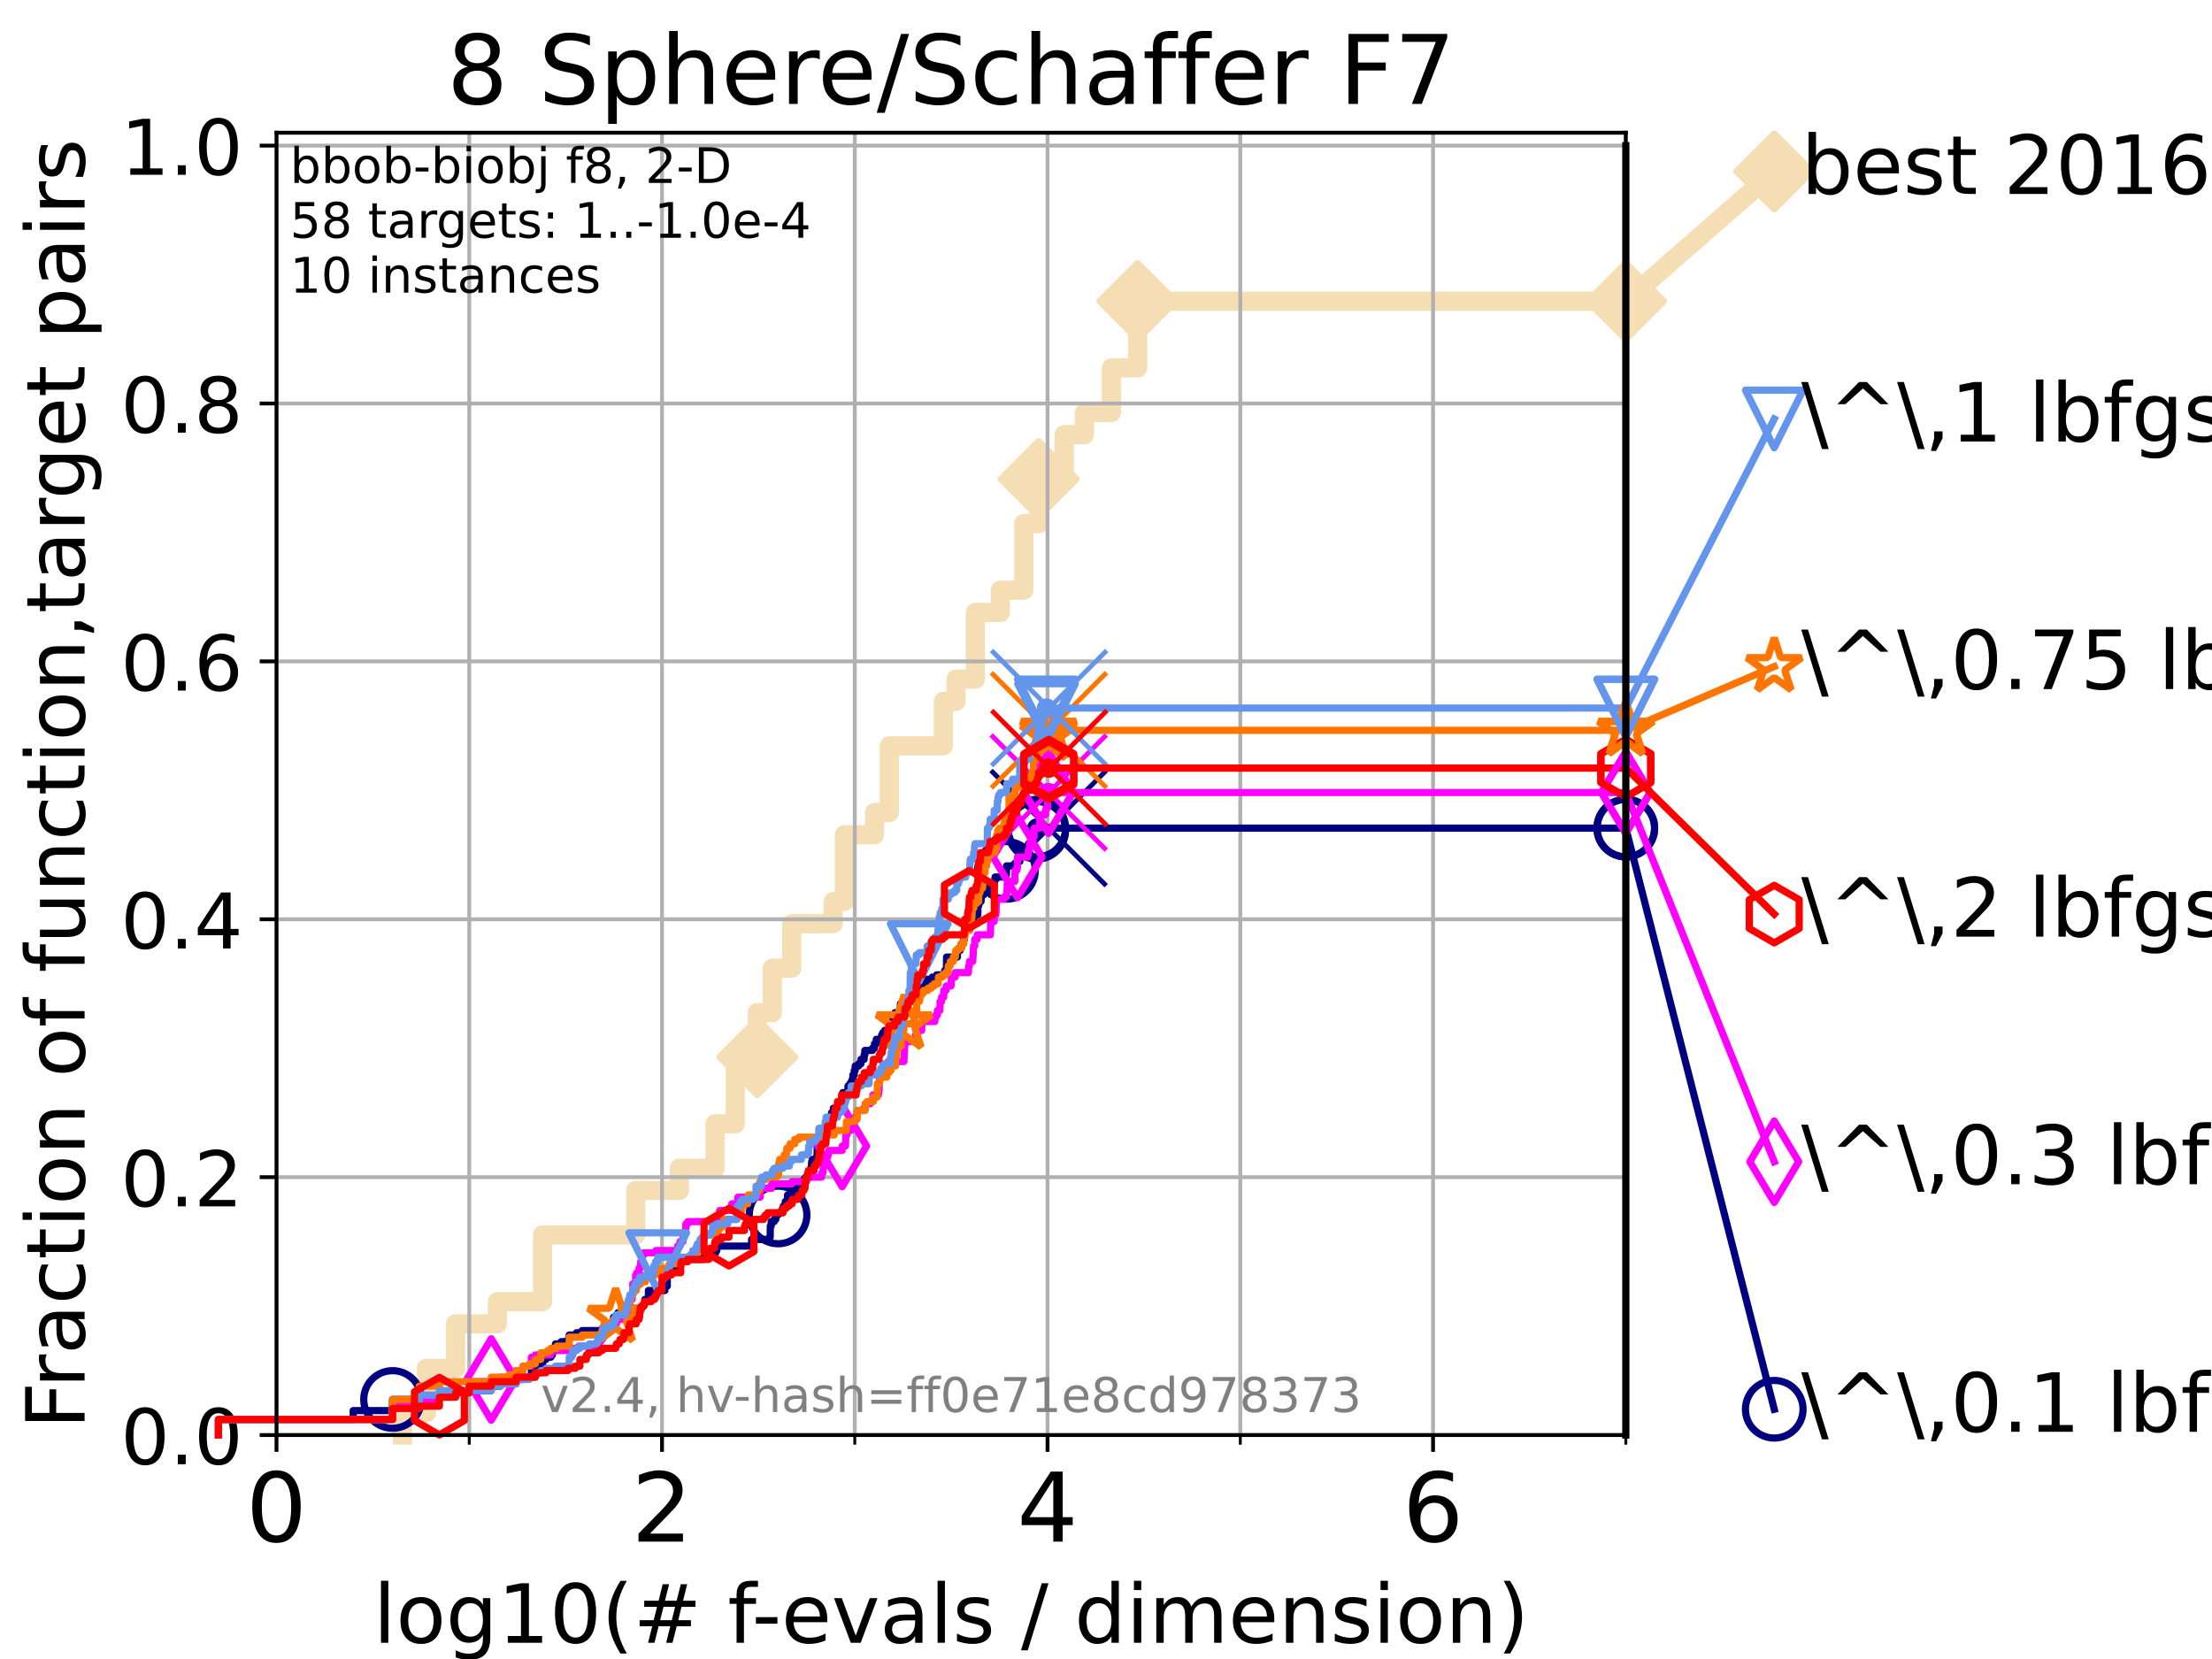 <?xml version="1.0" encoding="utf-8" standalone="no"?>
<!DOCTYPE svg PUBLIC "-//W3C//DTD SVG 1.1//EN"
  "http://www.w3.org/Graphics/SVG/1.1/DTD/svg11.dtd">
<!-- Created with matplotlib (https://matplotlib.org/) -->
<svg height="345.6pt" version="1.1" viewBox="0 0 460.8 345.6" width="460.8pt" xmlns="http://www.w3.org/2000/svg" xmlns:xlink="http://www.w3.org/1999/xlink">
 <defs>
  <style type="text/css">*{stroke-linecap:butt;stroke-linejoin:round;}</style>
 </defs>
 <g id="figure_1">
  <g id="patch_1">
   <path d="M 0 345.6 
L 460.8 345.6 
L 460.8 0 
L 0 0 
z
" style="fill:#ffffff;"/>
  </g>
  <g id="axes_1">
   <g id="patch_2">
    <path d="M 57.6 298.944 
L 338.688 298.944 
L 338.688 27.648 
L 57.6 27.648 
z
" style="fill:#ffffff;"/>
   </g>
   <g id="line2d_1">
    <path d="M 83.83 298.944 
L 83.83 294.313 
L 88.847 294.313 
L 88.847 285.05 
L 94.921 285.05 
L 94.921 275.788 
L 103.623 275.788 
L 103.623 271.157 
L 113.023 271.157 
L 113.023 257.263 
L 132.423 257.263 
L 132.423 248.001 
L 141.521 248.001 
L 141.521 243.37 
L 148.966 243.37 
L 148.966 234.107 
L 153.178 234.107 
L 153.178 220.214 
L 157.754 220.214 
L 157.754 210.951 
L 160.891 210.951 
L 160.891 201.689 
L 164.936 201.689 
L 164.936 192.426 
L 173.565 192.426 
L 173.565 187.795 
L 175.916 187.795 
L 175.916 173.901 
L 182.186 173.901 
L 182.186 169.27 
L 185.247 169.27 
L 185.247 155.377 
L 196.513 155.377 
L 196.513 146.114 
L 199.168 146.114 
L 199.168 141.483 
L 203.184 141.483 
L 203.184 127.589 
L 208.384 127.589 
L 208.384 122.958 
L 213.278 122.958 
L 213.278 109.065 
L 216.384 109.065 
L 216.384 99.802 
L 221.7 99.802 
L 221.7 90.54 
L 225.902 90.54 
L 225.902 85.909 
L 231.534 85.909 
L 231.534 76.646 
L 236.983 76.646 
L 236.983 62.753 
L 338.688 62.753 
" style="fill:none;stroke:#f5deb3;stroke-linecap:square;stroke-width:4;"/>
   </g>
   <g id="line2d_2">
    <defs>
     <path d="M 0 7.778 
L 7.778 0 
L 0 -7.778 
L -7.778 0 
z
" id="mbcd5c5324a" style="stroke:#f5deb3;stroke-linejoin:miter;stroke-width:1.5;"/>
    </defs>
    <g>
     <use style="fill:#f5deb3;stroke:#f5deb3;stroke-linejoin:miter;stroke-width:1.5;" x="157.754" xlink:href="#mbcd5c5324a" y="220.214"/>
     <use style="fill:#f5deb3;stroke:#f5deb3;stroke-linejoin:miter;stroke-width:1.5;" x="216.384" xlink:href="#mbcd5c5324a" y="99.802"/>
     <use style="fill:#f5deb3;stroke:#f5deb3;stroke-linejoin:miter;stroke-width:1.5;" x="236.983" xlink:href="#mbcd5c5324a" y="62.753"/>
     <use style="fill:#f5deb3;stroke:#f5deb3;stroke-linejoin:miter;stroke-width:1.5;" x="236.983" xlink:href="#mbcd5c5324a" y="62.753"/>
     <use style="fill:#f5deb3;stroke:#f5deb3;stroke-linejoin:miter;stroke-width:1.5;" x="338.688" xlink:href="#mbcd5c5324a" y="62.753"/>
    </g>
   </g>
   <g id="line2d_3">
    <path style="fill:none;stroke:#f5deb3;stroke-linecap:square;stroke-width:4;"/>
    <g/>
   </g>
   <g id="line2d_4">
    <path d="M 338.688 62.753 
L 369.608 35.706 
" style="fill:none;stroke:#f5deb3;stroke-linecap:square;stroke-width:4;"/>
    <g>
     <use style="fill:#f5deb3;stroke:#f5deb3;stroke-linejoin:miter;stroke-width:1.5;" x="338.688" xlink:href="#mbcd5c5324a" y="62.753"/>
     <use style="fill:#f5deb3;stroke:#f5deb3;stroke-linejoin:miter;stroke-width:1.5;" x="369.608" xlink:href="#mbcd5c5324a" y="35.706"/>
    </g>
   </g>
   <g id="matplotlib.axis_1">
    <g id="xtick_1">
     <g id="line2d_5">
      <path clip-path="url(#p2903449f94)" d="M 57.6 298.944 
L 57.6 27.648 
" style="fill:none;stroke:#b0b0b0;stroke-linecap:square;stroke-width:0.8;"/>
     </g>
     <g id="line2d_6">
      <defs>
       <path d="M 0 0 
L 0 3.5 
" id="ma03ca4e784" style="stroke:#000000;stroke-width:0.8;"/>
      </defs>
      <g>
       <use style="stroke:#000000;stroke-width:0.8;" x="57.6" xlink:href="#ma03ca4e784" y="298.944"/>
      </g>
     </g>
     <g id="text_1">
      <!-- 0 -->
      <g transform="translate(51.237 321.141)scale(0.2 -0.2)">
       <defs>
        <path d="M 31.781 66.406 
Q 24.172 66.406 20.328 58.906 
Q 16.5 51.422 16.5 36.375 
Q 16.5 21.391 20.328 13.891 
Q 24.172 6.391 31.781 6.391 
Q 39.453 6.391 43.281 13.891 
Q 47.125 21.391 47.125 36.375 
Q 47.125 51.422 43.281 58.906 
Q 39.453 66.406 31.781 66.406 
z
M 31.781 74.219 
Q 44.047 74.219 50.516 64.516 
Q 56.984 54.828 56.984 36.375 
Q 56.984 17.969 50.516 8.266 
Q 44.047 -1.422 31.781 -1.422 
Q 19.531 -1.422 13.062 8.266 
Q 6.594 17.969 6.594 36.375 
Q 6.594 54.828 13.062 64.516 
Q 19.531 74.219 31.781 74.219 
z
" id="DejaVuSans-48"/>
       </defs>
       <use xlink:href="#DejaVuSans-48"/>
      </g>
     </g>
    </g>
    <g id="xtick_2">
     <g id="line2d_7">
      <path clip-path="url(#p2903449f94)" d="M 137.911 298.944 
L 137.911 27.648 
" style="fill:none;stroke:#b0b0b0;stroke-linecap:square;stroke-width:0.8;"/>
     </g>
     <g id="line2d_8">
      <g>
       <use style="stroke:#000000;stroke-width:0.8;" x="137.911" xlink:href="#ma03ca4e784" y="298.944"/>
      </g>
     </g>
     <g id="text_2">
      <!-- 2 -->
      <g transform="translate(131.548 321.141)scale(0.2 -0.2)">
       <defs>
        <path d="M 19.188 8.297 
L 53.609 8.297 
L 53.609 0 
L 7.328 0 
L 7.328 8.297 
Q 12.938 14.109 22.625 23.891 
Q 32.328 33.688 34.812 36.531 
Q 39.547 41.844 41.422 45.531 
Q 43.312 49.219 43.312 52.781 
Q 43.312 58.594 39.234 62.25 
Q 35.156 65.922 28.609 65.922 
Q 23.969 65.922 18.812 64.312 
Q 13.672 62.703 7.812 59.422 
L 7.812 69.391 
Q 13.766 71.781 18.938 73 
Q 24.125 74.219 28.422 74.219 
Q 39.75 74.219 46.484 68.547 
Q 53.219 62.891 53.219 53.422 
Q 53.219 48.922 51.531 44.891 
Q 49.859 40.875 45.406 35.406 
Q 44.188 33.984 37.641 27.219 
Q 31.109 20.453 19.188 8.297 
z
" id="DejaVuSans-50"/>
       </defs>
       <use xlink:href="#DejaVuSans-50"/>
      </g>
     </g>
    </g>
    <g id="xtick_3">
     <g id="line2d_9">
      <path clip-path="url(#p2903449f94)" d="M 218.222 298.944 
L 218.222 27.648 
" style="fill:none;stroke:#b0b0b0;stroke-linecap:square;stroke-width:0.8;"/>
     </g>
     <g id="line2d_10">
      <g>
       <use style="stroke:#000000;stroke-width:0.8;" x="218.222" xlink:href="#ma03ca4e784" y="298.944"/>
      </g>
     </g>
     <g id="text_3">
      <!-- 4 -->
      <g transform="translate(211.859 321.141)scale(0.2 -0.2)">
       <defs>
        <path d="M 37.797 64.312 
L 12.891 25.391 
L 37.797 25.391 
z
M 35.203 72.906 
L 47.609 72.906 
L 47.609 25.391 
L 58.016 25.391 
L 58.016 17.188 
L 47.609 17.188 
L 47.609 0 
L 37.797 0 
L 37.797 17.188 
L 4.891 17.188 
L 4.891 26.703 
z
" id="DejaVuSans-52"/>
       </defs>
       <use xlink:href="#DejaVuSans-52"/>
      </g>
     </g>
    </g>
    <g id="xtick_4">
     <g id="line2d_11">
      <path clip-path="url(#p2903449f94)" d="M 298.533 298.944 
L 298.533 27.648 
" style="fill:none;stroke:#b0b0b0;stroke-linecap:square;stroke-width:0.8;"/>
     </g>
     <g id="line2d_12">
      <g>
       <use style="stroke:#000000;stroke-width:0.8;" x="298.533" xlink:href="#ma03ca4e784" y="298.944"/>
      </g>
     </g>
     <g id="text_4">
      <!-- 6 -->
      <g transform="translate(292.17 321.141)scale(0.2 -0.2)">
       <defs>
        <path d="M 33.016 40.375 
Q 26.375 40.375 22.484 35.828 
Q 18.609 31.297 18.609 23.391 
Q 18.609 15.531 22.484 10.953 
Q 26.375 6.391 33.016 6.391 
Q 39.656 6.391 43.531 10.953 
Q 47.406 15.531 47.406 23.391 
Q 47.406 31.297 43.531 35.828 
Q 39.656 40.375 33.016 40.375 
z
M 52.594 71.297 
L 52.594 62.312 
Q 48.875 64.062 45.094 64.984 
Q 41.312 65.922 37.594 65.922 
Q 27.828 65.922 22.672 59.328 
Q 17.531 52.734 16.797 39.406 
Q 19.672 43.656 24.016 45.922 
Q 28.375 48.188 33.594 48.188 
Q 44.578 48.188 50.953 41.516 
Q 57.328 34.859 57.328 23.391 
Q 57.328 12.156 50.688 5.359 
Q 44.047 -1.422 33.016 -1.422 
Q 20.359 -1.422 13.672 8.266 
Q 6.984 17.969 6.984 36.375 
Q 6.984 53.656 15.188 63.938 
Q 23.391 74.219 37.203 74.219 
Q 40.922 74.219 44.703 73.484 
Q 48.484 72.75 52.594 71.297 
z
" id="DejaVuSans-54"/>
       </defs>
       <use xlink:href="#DejaVuSans-54"/>
      </g>
     </g>
    </g>
    <g id="xtick_5">
     <g id="line2d_13">
      <path clip-path="url(#p2903449f94)" d="M 97.755 298.944 
L 97.755 27.648 
" style="fill:none;stroke:#b0b0b0;stroke-linecap:square;stroke-width:0.8;"/>
     </g>
     <g id="line2d_14">
      <defs>
       <path d="M 0 0 
L 0 2 
" id="m6192bab3be" style="stroke:#000000;stroke-width:0.6;"/>
      </defs>
      <g>
       <use style="stroke:#000000;stroke-width:0.6;" x="97.755" xlink:href="#m6192bab3be" y="298.944"/>
      </g>
     </g>
    </g>
    <g id="xtick_6">
     <g id="line2d_15">
      <path clip-path="url(#p2903449f94)" d="M 178.066 298.944 
L 178.066 27.648 
" style="fill:none;stroke:#b0b0b0;stroke-linecap:square;stroke-width:0.8;"/>
     </g>
     <g id="line2d_16">
      <g>
       <use style="stroke:#000000;stroke-width:0.6;" x="178.066" xlink:href="#m6192bab3be" y="298.944"/>
      </g>
     </g>
    </g>
    <g id="xtick_7">
     <g id="line2d_17">
      <path clip-path="url(#p2903449f94)" d="M 258.377 298.944 
L 258.377 27.648 
" style="fill:none;stroke:#b0b0b0;stroke-linecap:square;stroke-width:0.8;"/>
     </g>
     <g id="line2d_18">
      <g>
       <use style="stroke:#000000;stroke-width:0.6;" x="258.377" xlink:href="#m6192bab3be" y="298.944"/>
      </g>
     </g>
    </g>
    <g id="xtick_8">
     <g id="line2d_19">
      <path clip-path="url(#p2903449f94)" d="M 338.688 298.944 
L 338.688 27.648 
" style="fill:none;stroke:#b0b0b0;stroke-linecap:square;stroke-width:0.8;"/>
     </g>
     <g id="line2d_20">
      <g>
       <use style="stroke:#000000;stroke-width:0.6;" x="338.688" xlink:href="#m6192bab3be" y="298.944"/>
      </g>
     </g>
    </g>
    <g id="text_5">
     <!-- log10(# f-evals / dimension) -->
     <g transform="translate(77.764 342.218)scale(0.17 -0.17)">
      <defs>
       <path d="M 9.422 75.984 
L 18.406 75.984 
L 18.406 0 
L 9.422 0 
z
" id="DejaVuSans-108"/>
       <path d="M 30.609 48.391 
Q 23.391 48.391 19.188 42.75 
Q 14.984 37.109 14.984 27.297 
Q 14.984 17.484 19.156 11.844 
Q 23.344 6.203 30.609 6.203 
Q 37.797 6.203 41.984 11.859 
Q 46.188 17.531 46.188 27.297 
Q 46.188 37.016 41.984 42.703 
Q 37.797 48.391 30.609 48.391 
z
M 30.609 56 
Q 42.328 56 49.016 48.375 
Q 55.719 40.766 55.719 27.297 
Q 55.719 13.875 49.016 6.219 
Q 42.328 -1.422 30.609 -1.422 
Q 18.844 -1.422 12.172 6.219 
Q 5.516 13.875 5.516 27.297 
Q 5.516 40.766 12.172 48.375 
Q 18.844 56 30.609 56 
z
" id="DejaVuSans-111"/>
       <path d="M 45.406 27.984 
Q 45.406 37.75 41.375 43.109 
Q 37.359 48.484 30.078 48.484 
Q 22.859 48.484 18.828 43.109 
Q 14.797 37.75 14.797 27.984 
Q 14.797 18.266 18.828 12.891 
Q 22.859 7.516 30.078 7.516 
Q 37.359 7.516 41.375 12.891 
Q 45.406 18.266 45.406 27.984 
z
M 54.391 6.781 
Q 54.391 -7.172 48.188 -13.984 
Q 42 -20.797 29.203 -20.797 
Q 24.469 -20.797 20.266 -20.094 
Q 16.062 -19.391 12.109 -17.922 
L 12.109 -9.188 
Q 16.062 -11.328 19.922 -12.344 
Q 23.781 -13.375 27.781 -13.375 
Q 36.625 -13.375 41.016 -8.766 
Q 45.406 -4.156 45.406 5.172 
L 45.406 9.625 
Q 42.625 4.781 38.281 2.391 
Q 33.938 0 27.875 0 
Q 17.828 0 11.672 7.656 
Q 5.516 15.328 5.516 27.984 
Q 5.516 40.672 11.672 48.328 
Q 17.828 56 27.875 56 
Q 33.938 56 38.281 53.609 
Q 42.625 51.219 45.406 46.391 
L 45.406 54.688 
L 54.391 54.688 
z
" id="DejaVuSans-103"/>
       <path d="M 12.406 8.297 
L 28.516 8.297 
L 28.516 63.922 
L 10.984 60.406 
L 10.984 69.391 
L 28.422 72.906 
L 38.281 72.906 
L 38.281 8.297 
L 54.391 8.297 
L 54.391 0 
L 12.406 0 
z
" id="DejaVuSans-49"/>
       <path d="M 31 75.875 
Q 24.469 64.656 21.281 53.656 
Q 18.109 42.672 18.109 31.391 
Q 18.109 20.125 21.312 9.062 
Q 24.516 -2 31 -13.188 
L 23.188 -13.188 
Q 15.875 -1.703 12.234 9.375 
Q 8.594 20.453 8.594 31.391 
Q 8.594 42.281 12.203 53.312 
Q 15.828 64.359 23.188 75.875 
z
" id="DejaVuSans-40"/>
       <path d="M 51.125 44 
L 36.922 44 
L 32.812 27.688 
L 47.125 27.688 
z
M 43.797 71.781 
L 38.719 51.516 
L 52.984 51.516 
L 58.109 71.781 
L 65.922 71.781 
L 60.891 51.516 
L 76.125 51.516 
L 76.125 44 
L 58.984 44 
L 54.984 27.688 
L 70.516 27.688 
L 70.516 20.219 
L 53.078 20.219 
L 48 0 
L 40.188 0 
L 45.219 20.219 
L 30.906 20.219 
L 25.875 0 
L 18.016 0 
L 23.094 20.219 
L 7.719 20.219 
L 7.719 27.688 
L 24.906 27.688 
L 29 44 
L 13.281 44 
L 13.281 51.516 
L 30.906 51.516 
L 35.891 71.781 
z
" id="DejaVuSans-35"/>
       <path id="DejaVuSans-32"/>
       <path d="M 37.109 75.984 
L 37.109 68.5 
L 28.516 68.5 
Q 23.688 68.5 21.797 66.547 
Q 19.922 64.594 19.922 59.516 
L 19.922 54.688 
L 34.719 54.688 
L 34.719 47.703 
L 19.922 47.703 
L 19.922 0 
L 10.891 0 
L 10.891 47.703 
L 2.297 47.703 
L 2.297 54.688 
L 10.891 54.688 
L 10.891 58.5 
Q 10.891 67.625 15.141 71.797 
Q 19.391 75.984 28.609 75.984 
z
" id="DejaVuSans-102"/>
       <path d="M 4.891 31.391 
L 31.203 31.391 
L 31.203 23.391 
L 4.891 23.391 
z
" id="DejaVuSans-45"/>
       <path d="M 56.203 29.594 
L 56.203 25.203 
L 14.891 25.203 
Q 15.484 15.922 20.484 11.062 
Q 25.484 6.203 34.422 6.203 
Q 39.594 6.203 44.453 7.469 
Q 49.312 8.734 54.109 11.281 
L 54.109 2.781 
Q 49.266 0.734 44.188 -0.344 
Q 39.109 -1.422 33.891 -1.422 
Q 20.797 -1.422 13.156 6.188 
Q 5.516 13.812 5.516 26.812 
Q 5.516 40.234 12.766 48.109 
Q 20.016 56 32.328 56 
Q 43.359 56 49.781 48.891 
Q 56.203 41.797 56.203 29.594 
z
M 47.219 32.234 
Q 47.125 39.594 43.094 43.984 
Q 39.062 48.391 32.422 48.391 
Q 24.906 48.391 20.391 44.141 
Q 15.875 39.891 15.188 32.172 
z
" id="DejaVuSans-101"/>
       <path d="M 2.984 54.688 
L 12.5 54.688 
L 29.594 8.797 
L 46.688 54.688 
L 56.203 54.688 
L 35.688 0 
L 23.484 0 
z
" id="DejaVuSans-118"/>
       <path d="M 34.281 27.484 
Q 23.391 27.484 19.188 25 
Q 14.984 22.516 14.984 16.5 
Q 14.984 11.719 18.141 8.906 
Q 21.297 6.109 26.703 6.109 
Q 34.188 6.109 38.703 11.406 
Q 43.219 16.703 43.219 25.484 
L 43.219 27.484 
z
M 52.203 31.203 
L 52.203 0 
L 43.219 0 
L 43.219 8.297 
Q 40.141 3.328 35.547 0.953 
Q 30.953 -1.422 24.312 -1.422 
Q 15.922 -1.422 10.953 3.297 
Q 6 8.016 6 15.922 
Q 6 25.141 12.172 29.828 
Q 18.359 34.516 30.609 34.516 
L 43.219 34.516 
L 43.219 35.406 
Q 43.219 41.609 39.141 45 
Q 35.062 48.391 27.688 48.391 
Q 23 48.391 18.547 47.266 
Q 14.109 46.141 10.016 43.891 
L 10.016 52.203 
Q 14.938 54.109 19.578 55.047 
Q 24.219 56 28.609 56 
Q 40.484 56 46.344 49.844 
Q 52.203 43.703 52.203 31.203 
z
" id="DejaVuSans-97"/>
       <path d="M 44.281 53.078 
L 44.281 44.578 
Q 40.484 46.531 36.375 47.5 
Q 32.281 48.484 27.875 48.484 
Q 21.188 48.484 17.844 46.438 
Q 14.5 44.391 14.5 40.281 
Q 14.5 37.156 16.891 35.375 
Q 19.281 33.594 26.516 31.984 
L 29.594 31.297 
Q 39.156 29.25 43.188 25.516 
Q 47.219 21.781 47.219 15.094 
Q 47.219 7.469 41.188 3.016 
Q 35.156 -1.422 24.609 -1.422 
Q 20.219 -1.422 15.453 -0.562 
Q 10.688 0.297 5.422 2 
L 5.422 11.281 
Q 10.406 8.688 15.234 7.391 
Q 20.062 6.109 24.812 6.109 
Q 31.156 6.109 34.562 8.281 
Q 37.984 10.453 37.984 14.406 
Q 37.984 18.062 35.516 20.016 
Q 33.062 21.969 24.703 23.781 
L 21.578 24.516 
Q 13.234 26.266 9.516 29.906 
Q 5.812 33.547 5.812 39.891 
Q 5.812 47.609 11.281 51.797 
Q 16.75 56 26.812 56 
Q 31.781 56 36.172 55.266 
Q 40.578 54.547 44.281 53.078 
z
" id="DejaVuSans-115"/>
       <path d="M 25.391 72.906 
L 33.688 72.906 
L 8.297 -9.281 
L 0 -9.281 
z
" id="DejaVuSans-47"/>
       <path d="M 45.406 46.391 
L 45.406 75.984 
L 54.391 75.984 
L 54.391 0 
L 45.406 0 
L 45.406 8.203 
Q 42.578 3.328 38.25 0.953 
Q 33.938 -1.422 27.875 -1.422 
Q 17.969 -1.422 11.734 6.484 
Q 5.516 14.406 5.516 27.297 
Q 5.516 40.188 11.734 48.094 
Q 17.969 56 27.875 56 
Q 33.938 56 38.25 53.625 
Q 42.578 51.266 45.406 46.391 
z
M 14.797 27.297 
Q 14.797 17.391 18.875 11.75 
Q 22.953 6.109 30.078 6.109 
Q 37.203 6.109 41.297 11.75 
Q 45.406 17.391 45.406 27.297 
Q 45.406 37.203 41.297 42.844 
Q 37.203 48.484 30.078 48.484 
Q 22.953 48.484 18.875 42.844 
Q 14.797 37.203 14.797 27.297 
z
" id="DejaVuSans-100"/>
       <path d="M 9.422 54.688 
L 18.406 54.688 
L 18.406 0 
L 9.422 0 
z
M 9.422 75.984 
L 18.406 75.984 
L 18.406 64.594 
L 9.422 64.594 
z
" id="DejaVuSans-105"/>
       <path d="M 52 44.188 
Q 55.375 50.25 60.062 53.125 
Q 64.75 56 71.094 56 
Q 79.641 56 84.281 50.016 
Q 88.922 44.047 88.922 33.016 
L 88.922 0 
L 79.891 0 
L 79.891 32.719 
Q 79.891 40.578 77.094 44.375 
Q 74.312 48.188 68.609 48.188 
Q 61.625 48.188 57.562 43.547 
Q 53.516 38.922 53.516 30.906 
L 53.516 0 
L 44.484 0 
L 44.484 32.719 
Q 44.484 40.625 41.703 44.406 
Q 38.922 48.188 33.109 48.188 
Q 26.219 48.188 22.156 43.531 
Q 18.109 38.875 18.109 30.906 
L 18.109 0 
L 9.078 0 
L 9.078 54.688 
L 18.109 54.688 
L 18.109 46.188 
Q 21.188 51.219 25.484 53.609 
Q 29.781 56 35.688 56 
Q 41.656 56 45.828 52.969 
Q 50 49.953 52 44.188 
z
" id="DejaVuSans-109"/>
       <path d="M 54.891 33.016 
L 54.891 0 
L 45.906 0 
L 45.906 32.719 
Q 45.906 40.484 42.875 44.328 
Q 39.844 48.188 33.797 48.188 
Q 26.516 48.188 22.312 43.547 
Q 18.109 38.922 18.109 30.906 
L 18.109 0 
L 9.078 0 
L 9.078 54.688 
L 18.109 54.688 
L 18.109 46.188 
Q 21.344 51.125 25.703 53.562 
Q 30.078 56 35.797 56 
Q 45.219 56 50.047 50.172 
Q 54.891 44.344 54.891 33.016 
z
" id="DejaVuSans-110"/>
       <path d="M 8.016 75.875 
L 15.828 75.875 
Q 23.141 64.359 26.781 53.312 
Q 30.422 42.281 30.422 31.391 
Q 30.422 20.453 26.781 9.375 
Q 23.141 -1.703 15.828 -13.188 
L 8.016 -13.188 
Q 14.5 -2 17.703 9.062 
Q 20.906 20.125 20.906 31.391 
Q 20.906 42.672 17.703 53.656 
Q 14.5 64.656 8.016 75.875 
z
" id="DejaVuSans-41"/>
      </defs>
      <use xlink:href="#DejaVuSans-108"/>
      <use x="27.783" xlink:href="#DejaVuSans-111"/>
      <use x="88.965" xlink:href="#DejaVuSans-103"/>
      <use x="152.441" xlink:href="#DejaVuSans-49"/>
      <use x="216.064" xlink:href="#DejaVuSans-48"/>
      <use x="279.688" xlink:href="#DejaVuSans-40"/>
      <use x="318.701" xlink:href="#DejaVuSans-35"/>
      <use x="402.49" xlink:href="#DejaVuSans-32"/>
      <use x="434.277" xlink:href="#DejaVuSans-102"/>
      <use x="463.982" xlink:href="#DejaVuSans-45"/>
      <use x="500.066" xlink:href="#DejaVuSans-101"/>
      <use x="561.59" xlink:href="#DejaVuSans-118"/>
      <use x="620.77" xlink:href="#DejaVuSans-97"/>
      <use x="682.049" xlink:href="#DejaVuSans-108"/>
      <use x="709.832" xlink:href="#DejaVuSans-115"/>
      <use x="761.932" xlink:href="#DejaVuSans-32"/>
      <use x="793.719" xlink:href="#DejaVuSans-47"/>
      <use x="827.41" xlink:href="#DejaVuSans-32"/>
      <use x="859.197" xlink:href="#DejaVuSans-100"/>
      <use x="922.674" xlink:href="#DejaVuSans-105"/>
      <use x="950.457" xlink:href="#DejaVuSans-109"/>
      <use x="1047.869" xlink:href="#DejaVuSans-101"/>
      <use x="1109.393" xlink:href="#DejaVuSans-110"/>
      <use x="1172.771" xlink:href="#DejaVuSans-115"/>
      <use x="1224.871" xlink:href="#DejaVuSans-105"/>
      <use x="1252.654" xlink:href="#DejaVuSans-111"/>
      <use x="1313.836" xlink:href="#DejaVuSans-110"/>
      <use x="1377.215" xlink:href="#DejaVuSans-41"/>
     </g>
    </g>
   </g>
   <g id="matplotlib.axis_2">
    <g id="ytick_1">
     <g id="line2d_21">
      <path clip-path="url(#p2903449f94)" d="M 57.6 298.944 
L 338.688 298.944 
" style="fill:none;stroke:#b0b0b0;stroke-linecap:square;stroke-width:0.8;"/>
     </g>
     <g id="line2d_22">
      <defs>
       <path d="M 0 0 
L -3.5 0 
" id="mc91d63da35" style="stroke:#000000;stroke-width:0.8;"/>
      </defs>
      <g>
       <use style="stroke:#000000;stroke-width:0.8;" x="57.6" xlink:href="#mc91d63da35" y="298.944"/>
      </g>
     </g>
     <g id="text_6">
      <!-- 0.0 -->
      <g transform="translate(25.155 305.023)scale(0.16 -0.16)">
       <defs>
        <path d="M 10.688 12.406 
L 21 12.406 
L 21 0 
L 10.688 0 
z
" id="DejaVuSans-46"/>
       </defs>
       <use xlink:href="#DejaVuSans-48"/>
       <use x="63.623" xlink:href="#DejaVuSans-46"/>
       <use x="95.41" xlink:href="#DejaVuSans-48"/>
      </g>
     </g>
    </g>
    <g id="ytick_2">
     <g id="line2d_23">
      <path clip-path="url(#p2903449f94)" d="M 57.6 245.222 
L 338.688 245.222 
" style="fill:none;stroke:#b0b0b0;stroke-linecap:square;stroke-width:0.8;"/>
     </g>
     <g id="line2d_24">
      <g>
       <use style="stroke:#000000;stroke-width:0.8;" x="57.6" xlink:href="#mc91d63da35" y="245.222"/>
      </g>
     </g>
     <g id="text_7">
      <!-- 0.2 -->
      <g transform="translate(25.155 251.301)scale(0.16 -0.16)">
       <use xlink:href="#DejaVuSans-48"/>
       <use x="63.623" xlink:href="#DejaVuSans-46"/>
       <use x="95.41" xlink:href="#DejaVuSans-50"/>
      </g>
     </g>
    </g>
    <g id="ytick_3">
     <g id="line2d_25">
      <path clip-path="url(#p2903449f94)" d="M 57.6 191.5 
L 338.688 191.5 
" style="fill:none;stroke:#b0b0b0;stroke-linecap:square;stroke-width:0.8;"/>
     </g>
     <g id="line2d_26">
      <g>
       <use style="stroke:#000000;stroke-width:0.8;" x="57.6" xlink:href="#mc91d63da35" y="191.5"/>
      </g>
     </g>
     <g id="text_8">
      <!-- 0.4 -->
      <g transform="translate(25.155 197.579)scale(0.16 -0.16)">
       <use xlink:href="#DejaVuSans-48"/>
       <use x="63.623" xlink:href="#DejaVuSans-46"/>
       <use x="95.41" xlink:href="#DejaVuSans-52"/>
      </g>
     </g>
    </g>
    <g id="ytick_4">
     <g id="line2d_27">
      <path clip-path="url(#p2903449f94)" d="M 57.6 137.778 
L 338.688 137.778 
" style="fill:none;stroke:#b0b0b0;stroke-linecap:square;stroke-width:0.8;"/>
     </g>
     <g id="line2d_28">
      <g>
       <use style="stroke:#000000;stroke-width:0.8;" x="57.6" xlink:href="#mc91d63da35" y="137.778"/>
      </g>
     </g>
     <g id="text_9">
      <!-- 0.6 -->
      <g transform="translate(25.155 143.857)scale(0.16 -0.16)">
       <use xlink:href="#DejaVuSans-48"/>
       <use x="63.623" xlink:href="#DejaVuSans-46"/>
       <use x="95.41" xlink:href="#DejaVuSans-54"/>
      </g>
     </g>
    </g>
    <g id="ytick_5">
     <g id="line2d_29">
      <path clip-path="url(#p2903449f94)" d="M 57.6 84.056 
L 338.688 84.056 
" style="fill:none;stroke:#b0b0b0;stroke-linecap:square;stroke-width:0.8;"/>
     </g>
     <g id="line2d_30">
      <g>
       <use style="stroke:#000000;stroke-width:0.8;" x="57.6" xlink:href="#mc91d63da35" y="84.056"/>
      </g>
     </g>
     <g id="text_10">
      <!-- 0.8 -->
      <g transform="translate(25.155 90.135)scale(0.16 -0.16)">
       <defs>
        <path d="M 31.781 34.625 
Q 24.75 34.625 20.719 30.859 
Q 16.703 27.094 16.703 20.516 
Q 16.703 13.922 20.719 10.156 
Q 24.75 6.391 31.781 6.391 
Q 38.812 6.391 42.859 10.172 
Q 46.922 13.969 46.922 20.516 
Q 46.922 27.094 42.891 30.859 
Q 38.875 34.625 31.781 34.625 
z
M 21.922 38.812 
Q 15.578 40.375 12.031 44.719 
Q 8.5 49.078 8.5 55.328 
Q 8.5 64.062 14.719 69.141 
Q 20.953 74.219 31.781 74.219 
Q 42.672 74.219 48.875 69.141 
Q 55.078 64.062 55.078 55.328 
Q 55.078 49.078 51.531 44.719 
Q 48 40.375 41.703 38.812 
Q 48.828 37.156 52.797 32.312 
Q 56.781 27.484 56.781 20.516 
Q 56.781 9.906 50.312 4.234 
Q 43.844 -1.422 31.781 -1.422 
Q 19.734 -1.422 13.25 4.234 
Q 6.781 9.906 6.781 20.516 
Q 6.781 27.484 10.781 32.312 
Q 14.797 37.156 21.922 38.812 
z
M 18.312 54.391 
Q 18.312 48.734 21.844 45.562 
Q 25.391 42.391 31.781 42.391 
Q 38.141 42.391 41.719 45.562 
Q 45.312 48.734 45.312 54.391 
Q 45.312 60.062 41.719 63.234 
Q 38.141 66.406 31.781 66.406 
Q 25.391 66.406 21.844 63.234 
Q 18.312 60.062 18.312 54.391 
z
" id="DejaVuSans-56"/>
       </defs>
       <use xlink:href="#DejaVuSans-48"/>
       <use x="63.623" xlink:href="#DejaVuSans-46"/>
       <use x="95.41" xlink:href="#DejaVuSans-56"/>
      </g>
     </g>
    </g>
    <g id="ytick_6">
     <g id="line2d_31">
      <path clip-path="url(#p2903449f94)" d="M 57.6 30.334 
L 338.688 30.334 
" style="fill:none;stroke:#b0b0b0;stroke-linecap:square;stroke-width:0.8;"/>
     </g>
     <g id="line2d_32">
      <g>
       <use style="stroke:#000000;stroke-width:0.8;" x="57.6" xlink:href="#mc91d63da35" y="30.334"/>
      </g>
     </g>
     <g id="text_11">
      <!-- 1.0 -->
      <g transform="translate(25.155 36.413)scale(0.16 -0.16)">
       <use xlink:href="#DejaVuSans-49"/>
       <use x="63.623" xlink:href="#DejaVuSans-46"/>
       <use x="95.41" xlink:href="#DejaVuSans-48"/>
      </g>
     </g>
    </g>
    <g id="text_12">
     <!-- Fraction of function,target pairs -->
     <g transform="translate(17.62 297.681)rotate(-90)scale(0.17 -0.17)">
      <defs>
       <path d="M 9.812 72.906 
L 51.703 72.906 
L 51.703 64.594 
L 19.672 64.594 
L 19.672 43.109 
L 48.578 43.109 
L 48.578 34.812 
L 19.672 34.812 
L 19.672 0 
L 9.812 0 
z
" id="DejaVuSans-70"/>
       <path d="M 41.109 46.297 
Q 39.594 47.172 37.812 47.578 
Q 36.031 48 33.891 48 
Q 26.266 48 22.188 43.047 
Q 18.109 38.094 18.109 28.812 
L 18.109 0 
L 9.078 0 
L 9.078 54.688 
L 18.109 54.688 
L 18.109 46.188 
Q 20.953 51.172 25.484 53.578 
Q 30.031 56 36.531 56 
Q 37.453 56 38.578 55.875 
Q 39.703 55.766 41.062 55.516 
z
" id="DejaVuSans-114"/>
       <path d="M 48.781 52.594 
L 48.781 44.188 
Q 44.969 46.297 41.141 47.344 
Q 37.312 48.391 33.406 48.391 
Q 24.656 48.391 19.812 42.844 
Q 14.984 37.312 14.984 27.297 
Q 14.984 17.281 19.812 11.734 
Q 24.656 6.203 33.406 6.203 
Q 37.312 6.203 41.141 7.25 
Q 44.969 8.297 48.781 10.406 
L 48.781 2.094 
Q 45.016 0.344 40.984 -0.531 
Q 36.969 -1.422 32.422 -1.422 
Q 20.062 -1.422 12.781 6.344 
Q 5.516 14.109 5.516 27.297 
Q 5.516 40.672 12.859 48.328 
Q 20.219 56 33.016 56 
Q 37.156 56 41.109 55.141 
Q 45.062 54.297 48.781 52.594 
z
" id="DejaVuSans-99"/>
       <path d="M 18.312 70.219 
L 18.312 54.688 
L 36.812 54.688 
L 36.812 47.703 
L 18.312 47.703 
L 18.312 18.016 
Q 18.312 11.328 20.141 9.422 
Q 21.969 7.516 27.594 7.516 
L 36.812 7.516 
L 36.812 0 
L 27.594 0 
Q 17.188 0 13.234 3.875 
Q 9.281 7.766 9.281 18.016 
L 9.281 47.703 
L 2.688 47.703 
L 2.688 54.688 
L 9.281 54.688 
L 9.281 70.219 
z
" id="DejaVuSans-116"/>
       <path d="M 8.5 21.578 
L 8.5 54.688 
L 17.484 54.688 
L 17.484 21.922 
Q 17.484 14.156 20.5 10.266 
Q 23.531 6.391 29.594 6.391 
Q 36.859 6.391 41.078 11.031 
Q 45.312 15.672 45.312 23.688 
L 45.312 54.688 
L 54.297 54.688 
L 54.297 0 
L 45.312 0 
L 45.312 8.406 
Q 42.047 3.422 37.719 1 
Q 33.406 -1.422 27.688 -1.422 
Q 18.266 -1.422 13.375 4.438 
Q 8.5 10.297 8.5 21.578 
z
M 31.109 56 
z
" id="DejaVuSans-117"/>
       <path d="M 11.719 12.406 
L 22.016 12.406 
L 22.016 4 
L 14.016 -11.625 
L 7.719 -11.625 
L 11.719 4 
z
" id="DejaVuSans-44"/>
       <path d="M 18.109 8.203 
L 18.109 -20.797 
L 9.078 -20.797 
L 9.078 54.688 
L 18.109 54.688 
L 18.109 46.391 
Q 20.953 51.266 25.266 53.625 
Q 29.594 56 35.594 56 
Q 45.562 56 51.781 48.094 
Q 58.016 40.188 58.016 27.297 
Q 58.016 14.406 51.781 6.484 
Q 45.562 -1.422 35.594 -1.422 
Q 29.594 -1.422 25.266 0.953 
Q 20.953 3.328 18.109 8.203 
z
M 48.688 27.297 
Q 48.688 37.203 44.609 42.844 
Q 40.531 48.484 33.406 48.484 
Q 26.266 48.484 22.188 42.844 
Q 18.109 37.203 18.109 27.297 
Q 18.109 17.391 22.188 11.75 
Q 26.266 6.109 33.406 6.109 
Q 40.531 6.109 44.609 11.75 
Q 48.688 17.391 48.688 27.297 
z
" id="DejaVuSans-112"/>
      </defs>
      <use xlink:href="#DejaVuSans-70"/>
      <use x="50.27" xlink:href="#DejaVuSans-114"/>
      <use x="91.383" xlink:href="#DejaVuSans-97"/>
      <use x="152.662" xlink:href="#DejaVuSans-99"/>
      <use x="207.643" xlink:href="#DejaVuSans-116"/>
      <use x="246.852" xlink:href="#DejaVuSans-105"/>
      <use x="274.635" xlink:href="#DejaVuSans-111"/>
      <use x="335.816" xlink:href="#DejaVuSans-110"/>
      <use x="399.195" xlink:href="#DejaVuSans-32"/>
      <use x="430.982" xlink:href="#DejaVuSans-111"/>
      <use x="492.164" xlink:href="#DejaVuSans-102"/>
      <use x="527.369" xlink:href="#DejaVuSans-32"/>
      <use x="559.156" xlink:href="#DejaVuSans-102"/>
      <use x="594.361" xlink:href="#DejaVuSans-117"/>
      <use x="657.74" xlink:href="#DejaVuSans-110"/>
      <use x="721.119" xlink:href="#DejaVuSans-99"/>
      <use x="776.1" xlink:href="#DejaVuSans-116"/>
      <use x="815.309" xlink:href="#DejaVuSans-105"/>
      <use x="843.092" xlink:href="#DejaVuSans-111"/>
      <use x="904.273" xlink:href="#DejaVuSans-110"/>
      <use x="967.652" xlink:href="#DejaVuSans-44"/>
      <use x="999.439" xlink:href="#DejaVuSans-116"/>
      <use x="1038.648" xlink:href="#DejaVuSans-97"/>
      <use x="1099.928" xlink:href="#DejaVuSans-114"/>
      <use x="1139.291" xlink:href="#DejaVuSans-103"/>
      <use x="1202.768" xlink:href="#DejaVuSans-101"/>
      <use x="1264.291" xlink:href="#DejaVuSans-116"/>
      <use x="1303.5" xlink:href="#DejaVuSans-32"/>
      <use x="1335.287" xlink:href="#DejaVuSans-112"/>
      <use x="1398.764" xlink:href="#DejaVuSans-97"/>
      <use x="1460.043" xlink:href="#DejaVuSans-105"/>
      <use x="1487.826" xlink:href="#DejaVuSans-114"/>
      <use x="1528.939" xlink:href="#DejaVuSans-115"/>
     </g>
    </g>
   </g>
   <g id="line2d_33">
    <defs>
     <path d="M 0 1.5 
C 0.398 1.5 0.779 1.342 1.061 1.061 
C 1.342 0.779 1.5 0.398 1.5 0 
C 1.5 -0.398 1.342 -0.779 1.061 -1.061 
C 0.779 -1.342 0.398 -1.5 0 -1.5 
C -0.398 -1.5 -0.779 -1.342 -1.061 -1.061 
C -1.342 -0.779 -1.5 -0.398 -1.5 0 
C -1.5 0.398 -1.342 0.779 -1.061 1.061 
C -0.779 1.342 -0.398 1.5 0 1.5 
z
" id="m269c63a6c4" style="stroke:#f5deb3;"/>
    </defs>
    <g>
     <use style="fill:#f5deb3;stroke:#f5deb3;" x="236.983" xlink:href="#m269c63a6c4" y="62.753"/>
     <use style="fill:#f5deb3;stroke:#f5deb3;" x="236.983" xlink:href="#m269c63a6c4" y="62.753"/>
    </g>
   </g>
   <g id="line2d_34">
    <defs>
     <path d="M 0 1.5 
C 0.398 1.5 0.779 1.342 1.061 1.061 
C 1.342 0.779 1.5 0.398 1.5 0 
C 1.5 -0.398 1.342 -0.779 1.061 -1.061 
C 0.779 -1.342 0.398 -1.5 0 -1.5 
C -0.398 -1.5 -0.779 -1.342 -1.061 -1.061 
C -1.342 -0.779 -1.5 -0.398 -1.5 0 
C -1.5 0.398 -1.342 0.779 -1.061 1.061 
C -0.779 1.342 -0.398 1.5 0 1.5 
z
" id="m1cb3f36384" style="stroke:#000080;"/>
    </defs>
    <g>
     <use style="fill:#000080;stroke:#000080;" x="215.979" xlink:href="#m1cb3f36384" y="172.512"/>
     <use style="fill:#000080;stroke:#000080;" x="215.979" xlink:href="#m1cb3f36384" y="172.512"/>
    </g>
   </g>
   <g id="line2d_35">
    <path d="M 45.512 298.944 
L 45.512 295.702 
L 73.579 295.702 
L 73.579 293.85 
L 81.776 293.85 
L 81.776 291.534 
L 87.33 291.534 
L 87.33 291.071 
L 91.535 291.071 
L 91.535 290.608 
L 94.921 290.608 
L 94.921 290.145 
L 97.755 290.145 
L 97.755 289.682 
L 102.331 289.682 
L 102.331 288.755 
L 104.235 288.755 
L 104.235 288.292 
L 107.515 288.292 
L 107.515 287.366 
L 108.949 287.366 
L 108.949 286.903 
L 110.694 286.903 
L 110.694 285.05 
L 111.897 285.05 
L 111.897 284.124 
L 113.023 284.124 
L 113.023 283.198 
L 113.735 283.198 
L 113.735 282.735 
L 114.751 282.735 
L 114.751 282.272 
L 115.077 282.272 
L 115.077 280.882 
L 115.711 280.882 
L 115.711 279.956 
L 116.914 279.956 
L 116.914 279.493 
L 118.31 279.493 
L 118.31 279.03 
L 118.577 279.03 
L 118.577 278.104 
L 120.094 278.104 
L 120.094 277.64 
L 121.265 277.64 
L 121.265 277.177 
L 125.471 277.177 
L 125.471 276.714 
L 127.799 276.714 
L 127.799 274.399 
L 128.411 274.399 
L 128.411 273.935 
L 128.709 273.935 
L 128.709 273.472 
L 131.313 273.472 
L 131.313 273.009 
L 132.06 273.009 
L 132.06 272.546 
L 133.689 272.546 
L 133.689 272.083 
L 134.128 272.083 
L 134.128 271.62 
L 134.343 271.62 
L 134.343 270.694 
L 135.077 270.694 
L 135.077 268.841 
L 138.511 268.841 
L 138.511 267.915 
L 139.009 267.915 
L 139.009 265.599 
L 139.172 265.599 
L 139.172 265.136 
L 139.414 265.136 
L 139.414 264.21 
L 140.119 264.21 
L 140.119 263.747 
L 141.802 263.747 
L 141.802 262.821 
L 142.95 262.821 
L 142.95 262.357 
L 146.485 262.357 
L 146.485 261.894 
L 148.161 261.894 
L 148.161 260.968 
L 149.104 260.968 
L 149.104 260.505 
L 149.332 260.505 
L 149.332 259.579 
L 156.569 259.579 
L 156.569 258.189 
L 160.298 258.189 
L 160.298 257.726 
L 160.442 257.726 
L 160.466 255.411 
L 160.656 255.411 
L 160.656 254.484 
L 161.284 254.484 
L 161.284 254.021 
L 161.623 254.021 
L 161.623 253.095 
L 162.087 253.095 
L 162.087 252.632 
L 163 252.632 
L 163 251.706 
L 163.185 251.706 
L 163.185 251.243 
L 163.59 251.243 
L 163.59 250.316 
L 164.005 250.316 
L 164.063 248.927 
L 164.713 248.927 
L 164.713 248.464 
L 165.411 248.464 
L 165.411 247.538 
L 166.813 247.538 
L 166.813 246.611 
L 167.337 246.611 
L 167.433 245.685 
L 167.814 245.685 
L 167.814 245.222 
L 168.894 245.222 
L 168.997 242.906 
L 169.041 242.906 
L 169.085 241.98 
L 169.216 241.98 
L 169.216 241.517 
L 170.05 241.517 
L 170.05 241.054 
L 170.201 241.054 
L 170.242 238.738 
L 170.406 238.738 
L 170.406 238.275 
L 170.873 238.275 
L 170.873 237.812 
L 171.186 237.812 
L 171.186 237.349 
L 171.302 237.349 
L 171.302 236.423 
L 172.069 236.423 
L 172.069 235.496 
L 172.289 235.496 
L 172.289 234.57 
L 172.494 234.57 
L 172.494 233.644 
L 173.154 233.644 
L 173.223 231.792 
L 173.599 231.792 
L 173.599 230.865 
L 174.477 230.865 
L 174.477 230.402 
L 175.14 230.402 
L 175.14 229.939 
L 175.497 229.939 
L 175.557 227.623 
L 176.65 227.623 
L 176.65 226.234 
L 177.034 226.234 
L 177.034 225.771 
L 177.336 225.771 
L 177.336 225.308 
L 177.526 225.308 
L 177.526 224.845 
L 177.669 224.845 
L 177.669 223.918 
L 177.953 223.918 
L 177.953 222.992 
L 178.153 222.992 
L 178.153 222.066 
L 178.867 222.066 
L 178.867 221.603 
L 179.36 221.603 
L 179.36 220.677 
L 180.019 220.677 
L 180.019 219.75 
L 180.159 219.75 
L 180.159 218.824 
L 181.747 218.824 
L 181.747 218.361 
L 182.173 218.361 
L 182.173 217.435 
L 182.541 217.435 
L 182.541 216.509 
L 183.671 216.509 
L 183.671 215.582 
L 183.897 215.582 
L 183.897 215.119 
L 184.298 215.119 
L 184.298 214.656 
L 185.305 214.656 
L 185.305 213.267 
L 185.704 213.267 
L 185.704 212.804 
L 185.977 212.804 
L 185.977 211.414 
L 186.447 211.414 
L 186.447 210.951 
L 187.397 210.951 
L 187.397 210.488 
L 187.539 210.488 
L 187.57 209.099 
L 187.999 209.099 
L 187.999 208.635 
L 189.793 208.635 
L 189.793 208.172 
L 190.695 208.172 
L 190.695 207.246 
L 190.863 207.246 
L 190.863 206.32 
L 191.533 206.32 
L 191.533 205.394 
L 192.982 205.394 
L 192.982 204.467 
L 193.125 204.467 
L 193.125 204.004 
L 194.209 204.004 
L 194.209 203.541 
L 195.114 203.541 
L 195.114 203.078 
L 196.805 203.078 
L 196.805 202.152 
L 197.167 202.152 
L 197.185 199.373 
L 199.444 199.373 
L 199.444 197.984 
L 200.025 197.984 
L 200.025 197.521 
L 200.264 197.521 
L 200.264 196.594 
L 200.712 196.594 
L 200.712 195.668 
L 200.892 195.668 
L 200.932 193.816 
L 201.161 193.816 
L 201.161 192.889 
L 202.264 192.889 
L 202.264 191.963 
L 202.867 191.963 
L 202.874 190.574 
L 203.693 190.574 
L 203.729 188.721 
L 203.869 188.721 
L 203.869 188.258 
L 204.009 188.258 
L 204.009 187.795 
L 204.372 187.795 
L 204.441 186.406 
L 204.954 186.406 
L 204.954 185.943 
L 205.547 185.943 
L 205.547 185.016 
L 207.071 185.016 
L 207.12 183.627 
L 207.212 183.627 
L 207.299 182.701 
L 209.192 182.701 
L 209.192 182.238 
L 209.659 182.238 
L 209.663 180.385 
L 211.388 180.385 
L 211.388 179.922 
L 211.914 179.922 
L 211.914 179.459 
L 212.463 179.459 
L 212.464 178.07 
L 214.233 178.07 
L 214.24 175.754 
L 215.09 175.754 
L 215.09 174.828 
L 215.204 174.828 
L 215.204 174.365 
L 215.889 174.365 
L 215.979 172.512 
L 338.688 172.512 
L 338.688 172.512 
" style="fill:none;stroke:#000080;stroke-linecap:square;stroke-width:1.5;"/>
   </g>
   <g id="line2d_36">
    <defs>
     <path d="M 0 6 
C 1.591 6 3.117 5.368 4.243 4.243 
C 5.368 3.117 6 1.591 6 0 
C 6 -1.591 5.368 -3.117 4.243 -4.243 
C 3.117 -5.368 1.591 -6 0 -6 
C -1.591 -6 -3.117 -5.368 -4.243 -4.243 
C -5.368 -3.117 -6 -1.591 -6 0 
C -6 1.591 -5.368 3.117 -4.243 4.243 
C -3.117 5.368 -1.591 6 0 6 
z
" id="m235d15f909" style="stroke:#000080;stroke-width:1.5;"/>
    </defs>
    <g>
     <use style="fill-opacity:0;stroke:#000080;stroke-width:1.5;" x="81.776" xlink:href="#m235d15f909" y="291.534"/>
     <use style="fill-opacity:0;stroke:#000080;stroke-width:1.5;" x="162.087" xlink:href="#m235d15f909" y="253.095"/>
     <use style="fill-opacity:0;stroke:#000080;stroke-width:1.5;" x="209.663" xlink:href="#m235d15f909" y="181.311"/>
     <use style="fill-opacity:0;stroke:#000080;stroke-width:1.5;" x="215.979" xlink:href="#m235d15f909" y="172.975"/>
     <use style="fill-opacity:0;stroke:#000080;stroke-width:1.5;" x="215.979" xlink:href="#m235d15f909" y="172.512"/>
     <use style="fill-opacity:0;stroke:#000080;stroke-width:1.5;" x="338.688" xlink:href="#m235d15f909" y="172.512"/>
    </g>
   </g>
   <g id="line2d_37">
    <path style="fill:none;stroke:#000080;stroke-linecap:square;stroke-width:1.5;"/>
    <g/>
   </g>
   <g id="line2d_38">
    <path clip-path="url(#p2903449f94)" d="M 218.445 172.512 
" style="fill:none;stroke:#000080;stroke-linecap:square;stroke-width:1.5;"/>
    <defs>
     <path d="M -12 12 
L 12 -12 
M -12 -12 
L 12 12 
" id="mbfe2c13124" style="stroke:#000080;"/>
    </defs>
    <g clip-path="url(#p2903449f94)">
     <use style="fill:#000080;stroke:#000080;" x="218.445" xlink:href="#mbfe2c13124" y="172.512"/>
    </g>
   </g>
   <g id="line2d_39">
    <defs>
     <path d="M 0 1.5 
C 0.398 1.5 0.779 1.342 1.061 1.061 
C 1.342 0.779 1.5 0.398 1.5 0 
C 1.5 -0.398 1.342 -0.779 1.061 -1.061 
C 0.779 -1.342 0.398 -1.5 0 -1.5 
C -0.398 -1.5 -0.779 -1.342 -1.061 -1.061 
C -1.342 -0.779 -1.5 -0.398 -1.5 0 
C -1.5 0.398 -1.342 0.779 -1.061 1.061 
C -0.779 1.342 -0.398 1.5 0 1.5 
z
" id="m8161008201" style="stroke:#ff00ff;"/>
    </defs>
    <g>
     <use style="fill:#ff00ff;stroke:#ff00ff;" x="218.433" xlink:href="#m8161008201" y="165.102"/>
     <use style="fill:#ff00ff;stroke:#ff00ff;" x="218.433" xlink:href="#m8161008201" y="165.102"/>
    </g>
   </g>
   <g id="line2d_40">
    <path d="M 45.512 298.944 
L 45.512 295.702 
L 81.776 295.702 
L 81.776 292.46 
L 87.33 292.46 
L 87.33 291.534 
L 91.535 291.534 
L 91.535 290.145 
L 94.921 290.145 
L 94.921 289.682 
L 97.755 289.682 
L 97.755 287.829 
L 102.331 287.829 
L 102.331 287.366 
L 104.235 287.366 
L 104.235 286.903 
L 107.515 286.903 
L 107.515 285.514 
L 108.949 285.514 
L 108.949 284.587 
L 110.694 284.587 
L 110.694 282.735 
L 111.506 282.735 
L 111.506 282.272 
L 114.751 282.272 
L 114.751 281.345 
L 119.352 281.345 
L 119.352 280.882 
L 120.572 280.882 
L 120.572 280.419 
L 124.557 280.419 
L 124.557 279.493 
L 125.111 279.493 
L 125.111 279.03 
L 125.471 279.03 
L 125.471 278.567 
L 125.823 278.567 
L 125.823 278.104 
L 126.168 278.104 
L 126.168 277.177 
L 127.165 277.177 
L 127.165 275.788 
L 128.411 275.788 
L 128.411 275.325 
L 128.561 275.325 
L 128.561 274.862 
L 130.264 274.862 
L 130.264 273.935 
L 130.927 273.935 
L 130.927 273.472 
L 131.056 273.472 
L 131.056 272.083 
L 131.185 272.083 
L 131.185 270.694 
L 131.691 270.694 
L 131.691 269.304 
L 131.815 269.304 
L 131.815 267.452 
L 132.303 267.452 
L 132.303 266.989 
L 132.423 266.989 
L 132.423 265.599 
L 132.66 265.599 
L 132.66 265.136 
L 133.125 265.136 
L 133.125 264.21 
L 133.353 264.21 
L 133.353 263.747 
L 133.466 263.747 
L 133.466 262.821 
L 133.689 262.821 
L 133.689 261.431 
L 134.128 261.431 
L 134.128 260.968 
L 136.645 260.968 
L 136.645 260.505 
L 141.163 260.505 
L 141.163 259.579 
L 141.662 259.579 
L 141.662 258.653 
L 142.284 258.653 
L 142.284 257.726 
L 142.486 257.726 
L 142.486 256.8 
L 142.818 256.8 
L 142.884 254.948 
L 143.273 254.948 
L 143.273 254.484 
L 149.287 254.484 
L 149.287 253.558 
L 149.868 253.558 
L 149.911 252.169 
L 152.207 252.169 
L 152.207 251.706 
L 152.436 251.706 
L 152.436 250.779 
L 153.715 250.779 
L 153.715 249.39 
L 158.358 249.39 
L 158.439 247.538 
L 160.774 247.538 
L 160.774 246.611 
L 164.955 246.611 
L 164.955 246.148 
L 168.032 246.148 
L 168.032 245.222 
L 171.147 245.222 
L 171.225 244.296 
L 171.468 244.296 
L 171.468 243.37 
L 171.583 243.37 
L 171.583 242.443 
L 171.809 242.443 
L 171.809 241.98 
L 171.995 241.98 
L 171.995 241.054 
L 172.41 241.054 
L 172.41 240.591 
L 172.554 240.591 
L 172.661 239.665 
L 175.436 239.665 
L 175.436 238.738 
L 176.132 238.738 
L 176.209 236.423 
L 176.45 236.423 
L 176.45 235.496 
L 177.254 235.496 
L 177.254 234.57 
L 177.535 234.57 
L 177.535 233.644 
L 178.101 233.644 
L 178.101 232.718 
L 178.514 232.718 
L 178.514 231.792 
L 178.658 231.792 
L 178.658 231.328 
L 179.894 231.328 
L 179.894 230.865 
L 180.252 230.865 
L 180.252 229.939 
L 181.304 229.939 
L 181.304 229.476 
L 181.676 229.476 
L 181.676 229.013 
L 181.839 229.013 
L 181.839 228.087 
L 183.007 228.087 
L 183.105 227.16 
L 183.138 227.16 
L 183.196 224.382 
L 183.978 224.382 
L 183.978 223.455 
L 184.389 223.455 
L 184.389 222.529 
L 184.684 222.529 
L 184.684 222.066 
L 185.009 222.066 
L 185.05 221.14 
L 188.297 221.14 
L 188.394 219.287 
L 188.409 219.287 
L 188.51 217.435 
L 188.596 217.435 
L 188.596 216.972 
L 190.246 216.972 
L 190.246 216.509 
L 190.733 216.509 
L 190.733 215.582 
L 191.138 215.582 
L 191.138 215.119 
L 191.269 215.119 
L 191.269 214.656 
L 192.006 214.656 
L 192.064 212.804 
L 194.75 212.804 
L 194.75 211.877 
L 194.996 211.877 
L 194.996 211.414 
L 195.278 211.414 
L 195.278 210.488 
L 195.803 210.488 
L 195.831 208.635 
L 196.149 208.635 
L 196.149 207.709 
L 196.601 207.709 
L 196.61 206.32 
L 197.071 206.32 
L 197.114 205.394 
L 198.118 205.394 
L 198.2 203.541 
L 198.977 203.541 
L 198.977 202.615 
L 201.745 202.615 
L 201.79 201.226 
L 201.945 201.226 
L 201.945 200.299 
L 202.622 200.299 
L 202.726 198.91 
L 202.745 198.91 
L 202.802 197.057 
L 203.056 197.057 
L 203.056 195.668 
L 203.554 195.668 
L 203.554 194.742 
L 206.312 194.742 
L 206.388 191.963 
L 207.097 191.963 
L 207.097 190.574 
L 207.466 190.574 
L 207.574 187.795 
L 207.696 187.795 
L 207.696 187.332 
L 209.161 187.332 
L 209.161 186.869 
L 209.66 186.869 
L 209.73 185.479 
L 209.803 185.479 
L 209.82 184.09 
L 210.435 184.09 
L 210.435 183.627 
L 211.398 183.627 
L 211.46 181.311 
L 211.82 181.311 
L 211.82 180.848 
L 211.949 180.848 
L 211.968 178.533 
L 214.048 178.533 
L 214.048 178.07 
L 214.219 178.07 
L 214.219 177.143 
L 214.454 177.143 
L 214.483 175.754 
L 214.587 175.754 
L 214.587 175.291 
L 214.96 175.291 
L 214.96 174.828 
L 215.165 174.828 
L 215.165 174.365 
L 215.414 174.365 
L 215.46 172.512 
L 216.541 172.512 
L 216.624 170.66 
L 216.703 170.66 
L 216.703 170.196 
L 216.88 170.196 
L 216.88 169.733 
L 217.794 169.733 
L 217.794 168.807 
L 217.908 168.807 
L 217.908 168.344 
L 218.205 168.344 
L 218.297 166.028 
L 218.423 166.028 
L 218.433 165.102 
L 338.688 165.102 
L 338.688 165.102 
" style="fill:none;stroke:#ff00ff;stroke-linecap:square;stroke-width:1.5;"/>
   </g>
   <g id="line2d_41">
    <defs>
     <path d="M 0 8.485 
L 5.091 0 
L 0 -8.485 
L -5.091 0 
z
" id="m79d3dbe68c" style="stroke:#ff00ff;stroke-linejoin:miter;stroke-width:1.5;"/>
    </defs>
    <g>
     <use style="fill-opacity:0;stroke:#ff00ff;stroke-linejoin:miter;stroke-width:1.5;" x="102.331" xlink:href="#m79d3dbe68c" y="287.366"/>
     <use style="fill-opacity:0;stroke:#ff00ff;stroke-linejoin:miter;stroke-width:1.5;" x="175.436" xlink:href="#m79d3dbe68c" y="238.738"/>
     <use style="fill-opacity:0;stroke:#ff00ff;stroke-linejoin:miter;stroke-width:1.5;" x="211.968" xlink:href="#m79d3dbe68c" y="178.533"/>
     <use style="fill-opacity:0;stroke:#ff00ff;stroke-linejoin:miter;stroke-width:1.5;" x="218.433" xlink:href="#m79d3dbe68c" y="165.102"/>
     <use style="fill-opacity:0;stroke:#ff00ff;stroke-linejoin:miter;stroke-width:1.5;" x="218.433" xlink:href="#m79d3dbe68c" y="165.102"/>
     <use style="fill-opacity:0;stroke:#ff00ff;stroke-linejoin:miter;stroke-width:1.5;" x="338.688" xlink:href="#m79d3dbe68c" y="165.102"/>
    </g>
   </g>
   <g id="line2d_42">
    <path style="fill:none;stroke:#ff00ff;stroke-linecap:square;stroke-width:1.5;"/>
    <g/>
   </g>
   <g id="line2d_43">
    <path clip-path="url(#p2903449f94)" d="M 218.47 165.102 
" style="fill:none;stroke:#ff00ff;stroke-linecap:square;stroke-width:1.5;"/>
    <defs>
     <path d="M -12 12 
L 12 -12 
M -12 -12 
L 12 12 
" id="m57569d8fbd" style="stroke:#ff00ff;"/>
    </defs>
    <g clip-path="url(#p2903449f94)">
     <use style="fill:#ff00ff;stroke:#ff00ff;" x="218.47" xlink:href="#m57569d8fbd" y="165.102"/>
    </g>
   </g>
   <g id="line2d_44">
    <defs>
     <path d="M 0 1.5 
C 0.398 1.5 0.779 1.342 1.061 1.061 
C 1.342 0.779 1.5 0.398 1.5 0 
C 1.5 -0.398 1.342 -0.779 1.061 -1.061 
C 0.779 -1.342 0.398 -1.5 0 -1.5 
C -0.398 -1.5 -0.779 -1.342 -1.061 -1.061 
C -1.342 -0.779 -1.5 -0.398 -1.5 0 
C -1.5 0.398 -1.342 0.779 -1.061 1.061 
C -0.779 1.342 -0.398 1.5 0 1.5 
z
" id="m886f375483" style="stroke:#ff7500;"/>
    </defs>
    <g>
     <use style="fill:#ff7500;stroke:#ff7500;" x="218.436" xlink:href="#m886f375483" y="152.135"/>
     <use style="fill:#ff7500;stroke:#ff7500;" x="218.436" xlink:href="#m886f375483" y="152.135"/>
    </g>
   </g>
   <g id="line2d_45">
    <path d="M 45.512 298.944 
L 45.512 295.702 
L 81.776 295.702 
L 81.776 291.534 
L 87.33 291.534 
L 87.33 288.755 
L 91.535 288.755 
L 91.535 287.829 
L 102.331 287.829 
L 102.331 286.903 
L 105.952 286.903 
L 105.952 286.44 
L 107.515 286.44 
L 107.515 285.514 
L 108.949 285.514 
L 108.949 284.587 
L 110.274 284.587 
L 110.274 284.124 
L 111.506 284.124 
L 111.506 283.198 
L 112.656 283.198 
L 112.656 281.809 
L 114.08 281.809 
L 114.08 281.345 
L 114.751 281.345 
L 114.751 280.882 
L 116.02 280.882 
L 116.02 280.419 
L 118.577 280.419 
L 118.577 278.567 
L 121.265 278.567 
L 121.265 278.104 
L 125.471 278.104 
L 125.471 277.64 
L 126.839 277.64 
L 126.839 277.177 
L 127.326 277.177 
L 127.326 275.325 
L 127.799 275.325 
L 127.799 274.862 
L 128.26 274.862 
L 128.26 274.399 
L 128.411 274.399 
L 128.411 273.935 
L 129.433 273.935 
L 129.433 272.546 
L 129.853 272.546 
L 129.853 272.083 
L 130.796 272.083 
L 130.796 271.157 
L 131.313 271.157 
L 131.313 270.694 
L 131.44 270.694 
L 131.44 269.767 
L 131.815 269.767 
L 131.815 269.304 
L 132.06 269.304 
L 132.06 268.841 
L 132.542 268.841 
L 132.542 267.915 
L 132.894 267.915 
L 132.894 267.452 
L 133.466 267.452 
L 133.466 266.989 
L 134.45 266.989 
L 134.45 265.599 
L 136.551 265.599 
L 136.551 265.136 
L 137.647 265.136 
L 137.647 264.21 
L 139.414 264.21 
L 139.414 263.284 
L 141.018 263.284 
L 141.018 262.821 
L 143.337 262.821 
L 143.337 262.357 
L 143.903 262.357 
L 143.903 261.431 
L 144.748 261.431 
L 144.748 260.968 
L 145.441 260.968 
L 145.441 260.042 
L 145.722 260.042 
L 145.722 259.579 
L 146.324 259.579 
L 146.324 259.116 
L 146.538 259.116 
L 146.591 257.263 
L 149.602 257.263 
L 149.647 255.874 
L 150.129 255.874 
L 150.129 255.411 
L 150.808 255.411 
L 150.808 254.021 
L 153.502 254.021 
L 153.502 253.095 
L 153.925 253.095 
L 153.925 252.169 
L 154.541 252.169 
L 154.541 251.243 
L 154.841 251.243 
L 154.841 250.779 
L 155.773 250.779 
L 155.867 248.927 
L 157.642 248.927 
L 157.642 248.001 
L 158.141 248.001 
L 158.141 247.075 
L 158.304 247.075 
L 158.304 246.148 
L 158.811 246.148 
L 158.811 245.685 
L 159.532 245.685 
L 159.532 245.222 
L 161.757 245.222 
L 161.757 244.759 
L 162.195 244.759 
L 162.195 242.443 
L 162.325 242.443 
L 162.411 241.517 
L 163.348 241.517 
L 163.348 240.591 
L 163.828 240.591 
L 163.907 239.201 
L 164.581 239.201 
L 164.581 238.275 
L 165.573 238.275 
L 165.573 237.349 
L 166.443 237.349 
L 166.443 236.886 
L 171.056 236.886 
L 171.056 236.423 
L 173.789 236.423 
L 173.789 235.496 
L 176.287 235.496 
L 176.325 233.644 
L 178.023 233.644 
L 178.023 233.181 
L 178.548 233.181 
L 178.548 231.792 
L 178.7 231.792 
L 178.7 231.328 
L 180.244 231.328 
L 180.244 229.939 
L 180.602 229.939 
L 180.602 229.476 
L 181.937 229.476 
L 181.937 228.55 
L 182.722 228.55 
L 182.775 225.771 
L 183.235 225.771 
L 183.332 224.382 
L 184.755 224.382 
L 184.755 223.455 
L 185.207 223.455 
L 185.207 222.992 
L 185.625 222.992 
L 185.625 222.066 
L 186.565 222.066 
L 186.581 220.214 
L 186.741 220.214 
L 186.805 218.824 
L 186.884 218.824 
L 186.884 217.898 
L 187.751 217.898 
L 187.826 215.582 
L 187.885 215.582 
L 187.885 214.656 
L 188.259 214.656 
L 188.356 213.267 
L 190.336 213.267 
L 190.375 212.34 
L 190.534 212.34 
L 190.559 210.488 
L 190.972 210.488 
L 190.972 208.635 
L 191.517 208.635 
L 191.517 208.172 
L 191.637 208.172 
L 191.637 207.246 
L 192.029 207.246 
L 192.029 206.783 
L 192.416 206.783 
L 192.416 206.32 
L 193.29 206.32 
L 193.29 205.857 
L 194.049 205.857 
L 194.049 205.394 
L 194.605 205.394 
L 194.605 204.931 
L 195.446 204.931 
L 195.494 203.541 
L 196.325 203.541 
L 196.325 203.078 
L 196.974 203.078 
L 196.974 202.615 
L 197.473 202.615 
L 197.542 201.226 
L 197.918 201.226 
L 197.968 200.299 
L 198.584 200.299 
L 198.584 199.373 
L 199.016 199.373 
L 199.103 197.984 
L 199.622 197.984 
L 199.622 197.521 
L 200.291 197.521 
L 200.291 196.594 
L 200.781 196.594 
L 200.809 195.205 
L 201.014 195.205 
L 201.035 193.816 
L 202.025 193.816 
L 202.025 192.889 
L 202.177 192.889 
L 202.177 191.963 
L 202.37 191.963 
L 202.468 191.037 
L 202.487 191.037 
L 202.538 189.184 
L 202.87 189.184 
L 202.87 188.258 
L 203.383 188.258 
L 203.383 187.795 
L 203.883 187.795 
L 203.906 185.943 
L 204.166 185.943 
L 204.166 185.016 
L 204.706 185.016 
L 204.761 182.238 
L 204.879 182.238 
L 204.879 181.775 
L 205.204 181.775 
L 205.215 180.385 
L 205.52 180.385 
L 205.52 179.459 
L 205.73 179.459 
L 205.73 178.533 
L 205.923 178.533 
L 205.923 178.07 
L 206.395 178.07 
L 206.395 177.606 
L 207.261 177.606 
L 207.261 176.68 
L 207.625 176.68 
L 207.635 173.901 
L 207.845 173.901 
L 207.845 172.975 
L 208.202 172.975 
L 208.202 172.512 
L 209.002 172.512 
L 209.002 172.049 
L 209.145 172.049 
L 209.145 171.586 
L 209.265 171.586 
L 209.265 171.123 
L 209.39 171.123 
L 209.39 170.66 
L 209.809 170.66 
L 209.809 170.196 
L 210.196 170.196 
L 210.196 166.028 
L 210.995 166.028 
L 210.995 165.565 
L 211.397 165.565 
L 211.412 164.639 
L 211.513 164.639 
L 211.513 164.176 
L 211.919 164.176 
L 211.919 163.713 
L 212.54 163.713 
L 212.54 163.25 
L 214.459 163.25 
L 214.472 161.86 
L 214.91 161.86 
L 214.91 161.397 
L 215.026 161.397 
L 215.026 160.934 
L 215.228 160.934 
L 215.295 159.082 
L 215.352 159.082 
L 215.408 158.155 
L 215.959 158.155 
L 215.965 157.229 
L 216.127 157.229 
L 216.13 155.84 
L 216.6 155.84 
L 216.6 155.377 
L 216.723 155.377 
L 216.723 154.914 
L 217.294 154.914 
L 217.294 153.987 
L 217.848 153.987 
L 217.848 153.524 
L 218.425 153.524 
L 218.436 152.135 
L 338.688 152.135 
L 338.688 152.135 
" style="fill:none;stroke:#ff7500;stroke-linecap:square;stroke-width:1.5;"/>
   </g>
   <g id="line2d_46">
    <defs>
     <path d="M 0 -6 
L -1.347 -1.854 
L -5.706 -1.854 
L -2.18 0.708 
L -3.527 4.854 
L -0 2.292 
L 3.527 4.854 
L 2.18 0.708 
L 5.706 -1.854 
L 1.347 -1.854 
z
" id="ma176ac181b" style="stroke:#ff7500;stroke-linejoin:bevel;stroke-width:1.5;"/>
    </defs>
    <g>
     <use style="fill-opacity:0;stroke:#ff7500;stroke-linejoin:bevel;stroke-width:1.5;" x="128.26" xlink:href="#ma176ac181b" y="274.399"/>
     <use style="fill-opacity:0;stroke:#ff7500;stroke-linejoin:bevel;stroke-width:1.5;" x="188.356" xlink:href="#ma176ac181b" y="213.267"/>
     <use style="fill-opacity:0;stroke:#ff7500;stroke-linejoin:bevel;stroke-width:1.5;" x="218.436" xlink:href="#ma176ac181b" y="153.061"/>
     <use style="fill-opacity:0;stroke:#ff7500;stroke-linejoin:bevel;stroke-width:1.5;" x="218.436" xlink:href="#ma176ac181b" y="152.135"/>
     <use style="fill-opacity:0;stroke:#ff7500;stroke-linejoin:bevel;stroke-width:1.5;" x="218.436" xlink:href="#ma176ac181b" y="152.135"/>
     <use style="fill-opacity:0;stroke:#ff7500;stroke-linejoin:bevel;stroke-width:1.5;" x="338.688" xlink:href="#ma176ac181b" y="152.135"/>
    </g>
   </g>
   <g id="line2d_47">
    <path style="fill:none;stroke:#ff7500;stroke-linecap:square;stroke-width:1.5;"/>
    <g/>
   </g>
   <g id="line2d_48">
    <path clip-path="url(#p2903449f94)" d="M 218.512 152.135 
" style="fill:none;stroke:#ff7500;stroke-linecap:square;stroke-width:1.5;"/>
    <defs>
     <path d="M -12 12 
L 12 -12 
M -12 -12 
L 12 12 
" id="m5318c44f45" style="stroke:#ff7500;"/>
    </defs>
    <g clip-path="url(#p2903449f94)">
     <use style="fill:#ff7500;stroke:#ff7500;" x="218.512" xlink:href="#m5318c44f45" y="152.135"/>
    </g>
   </g>
   <g id="line2d_49">
    <defs>
     <path d="M 0 1.5 
C 0.398 1.5 0.779 1.342 1.061 1.061 
C 1.342 0.779 1.5 0.398 1.5 0 
C 1.5 -0.398 1.342 -0.779 1.061 -1.061 
C 0.779 -1.342 0.398 -1.5 0 -1.5 
C -0.398 -1.5 -0.779 -1.342 -1.061 -1.061 
C -1.342 -0.779 -1.5 -0.398 -1.5 0 
C -1.5 0.398 -1.342 0.779 -1.061 1.061 
C -0.779 1.342 -0.398 1.5 0 1.5 
z
" id="m3bd7519ad0" style="stroke:#6495ed;"/>
    </defs>
    <g>
     <use style="fill:#6495ed;stroke:#6495ed;" x="218.011" xlink:href="#m3bd7519ad0" y="147.504"/>
     <use style="fill:#6495ed;stroke:#6495ed;" x="218.011" xlink:href="#m3bd7519ad0" y="147.504"/>
    </g>
   </g>
   <g id="line2d_50">
    <path d="M 45.512 298.944 
L 45.512 295.702 
L 81.776 295.702 
L 81.776 293.387 
L 87.33 293.387 
L 87.33 290.608 
L 91.535 290.608 
L 91.535 289.682 
L 102.331 289.682 
L 102.331 288.755 
L 104.235 288.755 
L 104.235 288.292 
L 107.515 288.292 
L 107.515 287.366 
L 110.274 287.366 
L 110.274 286.903 
L 111.506 286.903 
L 111.506 286.44 
L 111.897 286.44 
L 111.897 285.977 
L 112.656 285.977 
L 112.656 285.514 
L 113.735 285.514 
L 113.735 285.05 
L 115.711 285.05 
L 115.711 284.587 
L 118.577 284.587 
L 118.577 282.735 
L 119.097 282.735 
L 119.097 282.272 
L 119.352 282.272 
L 119.352 281.345 
L 120.094 281.345 
L 120.094 280.882 
L 120.806 280.882 
L 120.806 280.419 
L 122.782 280.419 
L 122.782 279.956 
L 124.369 279.956 
L 124.369 279.493 
L 124.557 279.493 
L 124.557 278.567 
L 125.471 278.567 
L 125.471 278.104 
L 125.648 278.104 
L 125.648 276.714 
L 126.674 276.714 
L 126.674 276.251 
L 127.799 276.251 
L 127.799 275.325 
L 128.108 275.325 
L 128.108 274.399 
L 128.411 274.399 
L 128.411 273.935 
L 130.264 273.935 
L 130.264 273.472 
L 130.398 273.472 
L 130.398 272.546 
L 130.665 272.546 
L 130.665 272.083 
L 130.796 272.083 
L 130.796 271.157 
L 130.927 271.157 
L 130.927 270.694 
L 131.185 270.694 
L 131.185 269.767 
L 131.691 269.767 
L 131.691 269.304 
L 131.815 269.304 
L 131.815 268.378 
L 132.303 268.378 
L 132.303 267.452 
L 132.542 267.452 
L 132.542 266.989 
L 133.239 266.989 
L 133.239 266.062 
L 134.45 266.062 
L 134.45 265.599 
L 135.879 265.599 
L 135.879 265.136 
L 136.17 265.136 
L 136.17 263.747 
L 136.551 263.747 
L 136.551 262.821 
L 137.016 262.821 
L 137.016 261.894 
L 143.779 261.894 
L 143.779 261.431 
L 144.33 261.431 
L 144.33 260.505 
L 145.098 260.505 
L 145.098 259.579 
L 145.27 259.579 
L 145.27 259.116 
L 145.777 259.116 
L 145.833 258.189 
L 146.27 258.189 
L 146.27 257.726 
L 146.906 257.726 
L 146.906 257.263 
L 147.967 257.263 
L 147.967 256.8 
L 148.402 256.8 
L 148.45 255.411 
L 149.287 255.411 
L 149.287 254.948 
L 151.621 254.948 
L 151.621 254.021 
L 153.502 254.021 
L 153.609 251.243 
L 154.201 251.243 
L 154.201 250.316 
L 154.641 250.316 
L 154.641 249.853 
L 156.836 249.853 
L 156.836 249.39 
L 157.415 249.39 
L 157.5 247.075 
L 158.626 247.075 
L 158.653 245.222 
L 159.558 245.222 
L 159.558 244.759 
L 160.915 244.759 
L 160.915 243.833 
L 161.261 243.833 
L 161.261 243.37 
L 163.103 243.37 
L 163.103 242.906 
L 164.448 242.906 
L 164.448 241.98 
L 164.843 241.98 
L 164.843 241.517 
L 166.945 241.517 
L 166.945 240.591 
L 168.156 240.591 
L 168.156 240.128 
L 168.461 240.128 
L 168.461 238.738 
L 168.686 238.738 
L 168.686 237.812 
L 170.105 237.812 
L 170.105 236.886 
L 170.5 236.886 
L 170.594 235.033 
L 171.746 235.033 
L 171.746 234.57 
L 171.896 234.57 
L 171.896 233.644 
L 172.081 233.644 
L 172.081 232.718 
L 174.499 232.718 
L 174.499 231.792 
L 175.078 231.792 
L 175.078 231.328 
L 175.598 231.328 
L 175.598 230.865 
L 175.916 230.865 
L 175.916 229.939 
L 176.034 229.939 
L 176.034 229.476 
L 176.19 229.476 
L 176.19 228.55 
L 176.697 228.55 
L 176.697 227.623 
L 177.309 227.623 
L 177.309 226.234 
L 179.425 226.234 
L 179.425 225.771 
L 181.056 225.771 
L 181.056 223.918 
L 182.862 223.918 
L 182.862 223.455 
L 183.351 223.455 
L 183.351 222.992 
L 183.473 222.992 
L 183.473 222.529 
L 183.89 222.529 
L 183.89 221.603 
L 185.5 221.603 
L 185.5 220.214 
L 185.636 220.214 
L 185.636 219.287 
L 185.788 219.287 
L 185.788 218.824 
L 185.91 218.824 
L 185.91 217.898 
L 186.399 217.898 
L 186.42 216.045 
L 187.32 216.045 
L 187.412 214.193 
L 187.565 214.193 
L 187.565 213.73 
L 187.994 213.73 
L 188.024 211.877 
L 188.186 211.877 
L 188.244 210.951 
L 188.505 210.951 
L 188.505 210.025 
L 188.71 210.025 
L 188.71 209.099 
L 189.108 209.099 
L 189.108 208.172 
L 189.292 208.172 
L 189.347 206.32 
L 189.583 206.32 
L 189.637 202.615 
L 189.855 202.615 
L 189.86 201.226 
L 190.041 201.226 
L 190.041 200.762 
L 190.813 200.762 
L 190.888 198.91 
L 191.492 198.91 
L 191.492 198.447 
L 193.074 198.447 
L 193.17 197.057 
L 193.955 197.057 
L 193.955 196.131 
L 194.767 196.131 
L 194.767 195.205 
L 195.339 195.205 
L 195.368 193.816 
L 195.452 193.816 
L 195.452 192.889 
L 195.635 192.889 
L 195.644 191.037 
L 195.803 191.037 
L 195.869 190.111 
L 196.128 190.111 
L 196.22 189.184 
L 196.428 189.184 
L 196.438 187.332 
L 197.539 187.332 
L 197.539 186.406 
L 198.062 186.406 
L 198.062 185.943 
L 198.864 185.943 
L 198.864 185.479 
L 199.297 185.479 
L 199.321 184.09 
L 199.688 184.09 
L 199.796 183.164 
L 200.067 183.164 
L 200.067 182.701 
L 201.191 182.701 
L 201.191 181.775 
L 201.745 181.775 
L 201.745 181.311 
L 201.983 181.311 
L 202.093 179.459 
L 202.113 179.459 
L 202.113 178.996 
L 202.762 178.996 
L 202.823 177.606 
L 202.974 177.606 
L 203.031 176.217 
L 203.114 176.217 
L 203.114 175.754 
L 205.673 175.754 
L 205.699 172.512 
L 206.025 172.512 
L 206.025 172.049 
L 206.261 172.049 
L 206.281 170.66 
L 207.081 170.66 
L 207.105 168.807 
L 207.745 168.807 
L 207.755 166.955 
L 207.916 166.955 
L 207.916 166.028 
L 208.074 166.028 
L 208.074 165.565 
L 208.371 165.565 
L 208.371 165.102 
L 209.524 165.102 
L 209.524 164.639 
L 209.731 164.639 
L 209.731 163.25 
L 210.812 163.25 
L 210.812 162.787 
L 210.929 162.787 
L 210.929 162.323 
L 212.425 162.323 
L 212.432 158.618 
L 213.695 158.618 
L 213.695 158.155 
L 214.388 158.155 
L 214.398 156.766 
L 215.004 156.766 
L 215.051 155.377 
L 216.008 155.377 
L 216.102 152.598 
L 216.164 152.598 
L 216.164 152.135 
L 216.523 152.135 
L 216.552 150.745 
L 216.655 150.745 
L 216.655 150.282 
L 217.224 150.282 
L 217.224 149.819 
L 217.38 149.819 
L 217.38 148.893 
L 217.542 148.893 
L 217.542 148.43 
L 218.011 148.43 
L 218.011 147.504 
L 338.688 147.504 
L 338.688 147.504 
" style="fill:none;stroke:#6495ed;stroke-linecap:square;stroke-width:1.5;"/>
   </g>
   <g id="line2d_51">
    <defs>
     <path d="M -0 6 
L 6 -6 
L -6 -6 
z
" id="m5f8709b747" style="stroke:#6495ed;stroke-linejoin:miter;stroke-width:1.5;"/>
    </defs>
    <g>
     <use style="fill-opacity:0;stroke:#6495ed;stroke-linejoin:miter;stroke-width:1.5;" x="137.016" xlink:href="#m5f8709b747" y="262.821"/>
     <use style="fill-opacity:0;stroke:#6495ed;stroke-linejoin:miter;stroke-width:1.5;" x="191.492" xlink:href="#m5f8709b747" y="198.447"/>
     <use style="fill-opacity:0;stroke:#6495ed;stroke-linejoin:miter;stroke-width:1.5;" x="218.011" xlink:href="#m5f8709b747" y="148.43"/>
     <use style="fill-opacity:0;stroke:#6495ed;stroke-linejoin:miter;stroke-width:1.5;" x="218.011" xlink:href="#m5f8709b747" y="147.504"/>
     <use style="fill-opacity:0;stroke:#6495ed;stroke-linejoin:miter;stroke-width:1.5;" x="218.011" xlink:href="#m5f8709b747" y="147.504"/>
     <use style="fill-opacity:0;stroke:#6495ed;stroke-linejoin:miter;stroke-width:1.5;" x="338.688" xlink:href="#m5f8709b747" y="147.504"/>
    </g>
   </g>
   <g id="line2d_52">
    <path style="fill:none;stroke:#6495ed;stroke-linecap:square;stroke-width:1.5;"/>
    <g/>
   </g>
   <g id="line2d_53">
    <path clip-path="url(#p2903449f94)" d="M 218.553 147.504 
" style="fill:none;stroke:#6495ed;stroke-linecap:square;stroke-width:1.5;"/>
    <defs>
     <path d="M -12 12 
L 12 -12 
M -12 -12 
L 12 12 
" id="m20432c4ade" style="stroke:#6495ed;"/>
    </defs>
    <g clip-path="url(#p2903449f94)">
     <use style="fill:#6495ed;stroke:#6495ed;" x="218.553" xlink:href="#m20432c4ade" y="147.504"/>
    </g>
   </g>
   <g id="line2d_54">
    <defs>
     <path d="M 0 1.5 
C 0.398 1.5 0.779 1.342 1.061 1.061 
C 1.342 0.779 1.5 0.398 1.5 0 
C 1.5 -0.398 1.342 -0.779 1.061 -1.061 
C 0.779 -1.342 0.398 -1.5 0 -1.5 
C -0.398 -1.5 -0.779 -1.342 -1.061 -1.061 
C -1.342 -0.779 -1.5 -0.398 -1.5 0 
C -1.5 0.398 -1.342 0.779 -1.061 1.061 
C -0.779 1.342 -0.398 1.5 0 1.5 
z
" id="m09917d16f4" style="stroke:#ff0000;"/>
    </defs>
    <g>
     <use style="fill:#ff0000;stroke:#ff0000;" x="218.492" xlink:href="#m09917d16f4" y="160.008"/>
     <use style="fill:#ff0000;stroke:#ff0000;" x="218.492" xlink:href="#m09917d16f4" y="160.008"/>
    </g>
   </g>
   <g id="line2d_55">
    <path d="M 45.512 298.944 
L 45.512 295.702 
L 81.776 295.702 
L 81.776 293.387 
L 87.33 293.387 
L 87.33 292.923 
L 91.535 292.923 
L 91.535 291.071 
L 94.921 291.071 
L 94.921 290.145 
L 97.755 290.145 
L 97.755 288.755 
L 102.331 288.755 
L 102.331 287.829 
L 107.515 287.829 
L 107.515 286.903 
L 111.506 286.903 
L 111.506 285.977 
L 113.735 285.977 
L 113.735 285.514 
L 118.31 285.514 
L 118.31 285.05 
L 119.85 285.05 
L 119.85 284.587 
L 120.806 284.587 
L 120.806 283.198 
L 122.148 283.198 
L 122.148 282.272 
L 122.573 282.272 
L 122.573 281.809 
L 124.744 281.809 
L 124.744 281.345 
L 125.471 281.345 
L 125.471 280.882 
L 128.26 280.882 
L 128.26 280.419 
L 128.411 280.419 
L 128.411 279.956 
L 129.002 279.956 
L 129.002 279.493 
L 129.147 279.493 
L 129.147 279.03 
L 129.853 279.03 
L 129.853 278.567 
L 129.991 278.567 
L 129.991 277.64 
L 131.056 277.64 
L 131.056 276.251 
L 131.185 276.251 
L 131.185 275.788 
L 132.542 275.788 
L 132.542 274.862 
L 133.125 274.862 
L 133.125 274.399 
L 133.239 274.399 
L 133.239 273.472 
L 133.353 273.472 
L 133.353 272.546 
L 133.578 272.546 
L 133.578 272.083 
L 134.128 272.083 
L 134.236 271.157 
L 135.682 271.157 
L 135.682 270.694 
L 136.362 270.694 
L 136.362 270.231 
L 136.645 270.231 
L 136.645 269.767 
L 136.832 269.767 
L 136.832 269.304 
L 137.108 269.304 
L 137.108 268.841 
L 137.911 268.841 
L 137.911 266.062 
L 138.845 266.062 
L 138.845 265.599 
L 139.887 265.599 
L 139.887 265.136 
L 141.802 265.136 
L 141.802 263.284 
L 141.941 263.284 
L 141.941 262.821 
L 143.209 262.821 
L 143.209 262.357 
L 147.67 262.357 
L 147.67 261.431 
L 147.868 261.431 
L 147.918 260.042 
L 148.827 260.042 
L 148.92 258.653 
L 149.378 258.653 
L 149.378 258.189 
L 150.301 258.189 
L 150.301 257.726 
L 151.858 257.726 
L 151.858 256.337 
L 155.103 256.337 
L 155.103 255.411 
L 155.297 255.411 
L 155.297 254.948 
L 156.982 254.948 
L 156.982 254.021 
L 159.072 254.021 
L 159.072 253.558 
L 159.457 253.558 
L 159.457 253.095 
L 159.907 253.095 
L 159.907 252.632 
L 163.124 252.632 
L 163.124 251.706 
L 163.789 251.706 
L 163.789 251.243 
L 164.391 251.243 
L 164.391 250.779 
L 165.01 250.779 
L 165.01 249.853 
L 166.204 249.853 
L 166.204 249.39 
L 166.409 249.39 
L 166.409 248.927 
L 167.06 248.927 
L 167.06 248.001 
L 167.481 248.001 
L 167.481 247.538 
L 167.704 247.538 
L 167.751 245.685 
L 167.986 245.685 
L 167.986 245.222 
L 168.263 245.222 
L 168.263 244.296 
L 168.4 244.296 
L 168.4 243.833 
L 169.617 243.833 
L 169.617 242.906 
L 169.953 242.906 
L 169.953 242.443 
L 170.283 242.443 
L 170.283 241.98 
L 170.527 241.98 
L 170.527 241.054 
L 170.647 241.054 
L 170.647 240.128 
L 170.899 240.128 
L 170.925 238.738 
L 171.315 238.738 
L 171.315 238.275 
L 172.044 238.275 
L 172.143 236.423 
L 172.289 236.423 
L 172.362 234.57 
L 173.417 234.57 
L 173.508 233.181 
L 173.644 233.181 
L 173.644 232.718 
L 173.778 232.718 
L 173.778 232.255 
L 173.9 232.255 
L 174.011 230.865 
L 174.402 230.865 
L 174.467 229.476 
L 175.294 229.476 
L 175.314 228.087 
L 178.352 228.087 
L 178.352 227.16 
L 178.531 227.16 
L 178.531 226.234 
L 178.7 226.234 
L 178.8 225.308 
L 179.433 225.308 
L 179.433 224.382 
L 180.05 224.382 
L 180.05 223.455 
L 181.297 223.455 
L 181.318 222.529 
L 181.818 222.529 
L 181.818 221.603 
L 181.93 221.603 
L 181.93 220.677 
L 183.105 220.677 
L 183.164 219.75 
L 183.364 219.75 
L 183.364 219.287 
L 183.784 219.287 
L 183.784 218.361 
L 183.971 218.361 
L 183.978 217.435 
L 184.145 217.435 
L 184.145 216.509 
L 184.714 216.509 
L 184.714 216.045 
L 184.891 216.045 
L 184.927 214.656 
L 185.015 214.656 
L 185.015 214.193 
L 185.161 214.193 
L 185.161 213.73 
L 186.355 213.73 
L 186.355 212.804 
L 187.077 212.804 
L 187.077 211.877 
L 188.476 211.877 
L 188.553 210.025 
L 188.893 210.025 
L 188.893 209.562 
L 189.158 209.562 
L 189.158 208.635 
L 189.623 208.635 
L 189.623 208.172 
L 190.019 208.172 
L 190.019 207.246 
L 190.868 207.246 
L 190.868 205.394 
L 191.018 205.394 
L 191.038 204.004 
L 191.203 204.004 
L 191.203 203.078 
L 192.185 203.078 
L 192.185 202.152 
L 192.401 202.152 
L 192.401 200.762 
L 193.081 200.762 
L 193.103 199.373 
L 193.493 199.373 
L 193.493 197.984 
L 193.997 197.984 
L 194.049 196.131 
L 194.292 196.131 
L 194.292 195.668 
L 196.374 195.668 
L 196.374 195.205 
L 196.932 195.205 
L 196.932 194.742 
L 200.861 194.742 
L 200.97 191.5 
L 201.503 191.5 
L 201.596 190.111 
L 201.671 190.111 
L 201.671 189.648 
L 201.814 189.648 
L 201.908 187.332 
L 201.937 187.332 
L 201.937 186.869 
L 202.331 186.869 
L 202.331 185.943 
L 202.495 185.943 
L 202.495 185.479 
L 203.357 185.479 
L 203.357 184.553 
L 203.56 184.553 
L 203.651 183.627 
L 203.699 183.627 
L 203.779 181.311 
L 203.819 181.311 
L 203.863 179.922 
L 203.932 179.922 
L 203.932 179.459 
L 204.226 179.459 
L 204.271 177.606 
L 205.884 177.606 
L 205.906 176.68 
L 206.125 176.68 
L 206.125 176.217 
L 206.238 176.217 
L 206.238 175.291 
L 207.274 175.291 
L 207.274 174.828 
L 207.845 174.828 
L 207.845 174.365 
L 209.069 174.365 
L 209.069 173.901 
L 209.57 173.901 
L 209.669 172.512 
L 210.414 172.512 
L 210.414 171.123 
L 210.7 171.123 
L 210.7 170.196 
L 211.022 170.196 
L 211.022 169.27 
L 211.809 169.27 
L 211.809 168.344 
L 212.02 168.344 
L 212.02 167.418 
L 212.754 167.418 
L 212.836 166.028 
L 212.985 166.028 
L 212.985 165.565 
L 213.251 165.565 
L 213.251 165.102 
L 213.686 165.102 
L 213.686 164.639 
L 214.777 164.639 
L 214.777 163.713 
L 215.495 163.713 
L 215.495 163.25 
L 216.007 163.25 
L 216.044 162.323 
L 216.21 162.323 
L 216.21 161.86 
L 216.36 161.86 
L 216.368 160.934 
L 217.646 160.934 
L 217.646 160.471 
L 218.492 160.471 
L 218.492 160.008 
L 338.688 160.008 
L 338.688 160.008 
" style="fill:none;stroke:#ff0000;stroke-linecap:square;stroke-width:1.5;"/>
   </g>
   <g id="line2d_56">
    <defs>
     <path d="M 0 -6 
L -5.196 -3 
L -5.196 3 
L -0 6 
L 5.196 3 
L 5.196 -3 
z
" id="m5da01c14bf" style="stroke:#ff0000;stroke-linejoin:miter;stroke-width:1.5;"/>
    </defs>
    <g>
     <use style="fill-opacity:0;stroke:#ff0000;stroke-linejoin:miter;stroke-width:1.5;" x="91.535" xlink:href="#m5da01c14bf" y="292.923"/>
     <use style="fill-opacity:0;stroke:#ff0000;stroke-linejoin:miter;stroke-width:1.5;" x="151.858" xlink:href="#m5da01c14bf" y="257.726"/>
     <use style="fill-opacity:0;stroke:#ff0000;stroke-linejoin:miter;stroke-width:1.5;" x="201.937" xlink:href="#m5da01c14bf" y="187.332"/>
     <use style="fill-opacity:0;stroke:#ff0000;stroke-linejoin:miter;stroke-width:1.5;" x="218.492" xlink:href="#m5da01c14bf" y="160.471"/>
     <use style="fill-opacity:0;stroke:#ff0000;stroke-linejoin:miter;stroke-width:1.5;" x="218.492" xlink:href="#m5da01c14bf" y="160.008"/>
     <use style="fill-opacity:0;stroke:#ff0000;stroke-linejoin:miter;stroke-width:1.5;" x="338.688" xlink:href="#m5da01c14bf" y="160.008"/>
    </g>
   </g>
   <g id="line2d_57">
    <path style="fill:none;stroke:#ff0000;stroke-linecap:square;stroke-width:1.5;"/>
    <g/>
   </g>
   <g id="line2d_58">
    <path clip-path="url(#p2903449f94)" d="M 218.588 160.008 
" style="fill:none;stroke:#ff0000;stroke-linecap:square;stroke-width:1.5;"/>
    <defs>
     <path d="M -12 12 
L 12 -12 
M -12 -12 
L 12 12 
" id="m2916dd55bd" style="stroke:#ff0000;"/>
    </defs>
    <g clip-path="url(#p2903449f94)">
     <use style="fill:#ff0000;stroke:#ff0000;" x="218.588" xlink:href="#m2916dd55bd" y="160.008"/>
    </g>
   </g>
   <g id="line2d_59">
    <path d="M 338.688 172.512 
L 369.608 293.572 
" style="fill:none;stroke:#000080;stroke-linecap:square;stroke-width:1.5;"/>
    <g>
     <use style="fill-opacity:0;stroke:#000080;stroke-width:1.5;" x="338.688" xlink:href="#m235d15f909" y="172.512"/>
     <use style="fill-opacity:0;stroke:#000080;stroke-width:1.5;" x="369.608" xlink:href="#m235d15f909" y="293.572"/>
    </g>
   </g>
   <g id="line2d_60">
    <path d="M 338.688 165.102 
L 369.608 241.999 
" style="fill:none;stroke:#ff00ff;stroke-linecap:square;stroke-width:1.5;"/>
    <g>
     <use style="fill-opacity:0;stroke:#ff00ff;stroke-linejoin:miter;stroke-width:1.5;" x="338.688" xlink:href="#m79d3dbe68c" y="165.102"/>
     <use style="fill-opacity:0;stroke:#ff00ff;stroke-linejoin:miter;stroke-width:1.5;" x="369.608" xlink:href="#m79d3dbe68c" y="241.999"/>
    </g>
   </g>
   <g id="line2d_61">
    <path d="M 338.688 160.008 
L 369.608 190.426 
" style="fill:none;stroke:#ff0000;stroke-linecap:square;stroke-width:1.5;"/>
    <g>
     <use style="fill-opacity:0;stroke:#ff0000;stroke-linejoin:miter;stroke-width:1.5;" x="338.688" xlink:href="#m5da01c14bf" y="160.008"/>
     <use style="fill-opacity:0;stroke:#ff0000;stroke-linejoin:miter;stroke-width:1.5;" x="369.608" xlink:href="#m5da01c14bf" y="190.426"/>
    </g>
   </g>
   <g id="line2d_62">
    <path d="M 338.688 152.135 
L 369.608 138.852 
" style="fill:none;stroke:#ff7500;stroke-linecap:square;stroke-width:1.5;"/>
    <g>
     <use style="fill-opacity:0;stroke:#ff7500;stroke-linejoin:bevel;stroke-width:1.5;" x="338.688" xlink:href="#ma176ac181b" y="152.135"/>
     <use style="fill-opacity:0;stroke:#ff7500;stroke-linejoin:bevel;stroke-width:1.5;" x="369.608" xlink:href="#ma176ac181b" y="138.852"/>
    </g>
   </g>
   <g id="line2d_63">
    <path d="M 338.688 147.504 
L 369.608 87.279 
" style="fill:none;stroke:#6495ed;stroke-linecap:square;stroke-width:1.5;"/>
    <g>
     <use style="fill-opacity:0;stroke:#6495ed;stroke-linejoin:miter;stroke-width:1.5;" x="338.688" xlink:href="#m5f8709b747" y="147.504"/>
     <use style="fill-opacity:0;stroke:#6495ed;stroke-linejoin:miter;stroke-width:1.5;" x="369.608" xlink:href="#m5f8709b747" y="87.279"/>
    </g>
   </g>
   <g id="line2d_64">
    <path d="M 338.688 298.944 
L 338.688 30.334 
" style="fill:none;stroke:#000000;stroke-linecap:square;stroke-width:1.5;"/>
   </g>
   <g id="patch_3">
    <path d="M 57.6 298.944 
L 57.6 27.648 
" style="fill:none;stroke:#000000;stroke-linecap:square;stroke-linejoin:miter;stroke-width:0.8;"/>
   </g>
   <g id="patch_4">
    <path d="M 338.688 298.944 
L 338.688 27.648 
" style="fill:none;stroke:#000000;stroke-linecap:square;stroke-linejoin:miter;stroke-width:0.8;"/>
   </g>
   <g id="patch_5">
    <path d="M 57.6 298.944 
L 338.688 298.944 
" style="fill:none;stroke:#000000;stroke-linecap:square;stroke-linejoin:miter;stroke-width:0.8;"/>
   </g>
   <g id="patch_6">
    <path d="M 57.6 27.648 
L 338.688 27.648 
" style="fill:none;stroke:#000000;stroke-linecap:square;stroke-linejoin:miter;stroke-width:0.8;"/>
   </g>
   <g id="text_13">
    <!-- \^\,0.1 lbfg -->
    <g transform="translate(375.229 298.263)scale(0.17 -0.17)">
     <defs>
      <path d="M 8.297 72.906 
L 33.688 -9.281 
L 25.391 -9.281 
L 0 72.906 
z
" id="DejaVuSans-92"/>
      <path d="M 46.688 72.906 
L 73.188 45.703 
L 63.375 45.703 
L 41.891 64.984 
L 20.406 45.703 
L 10.594 45.703 
L 37.109 72.906 
z
" id="DejaVuSans-94"/>
      <path d="M 48.688 27.297 
Q 48.688 37.203 44.609 42.844 
Q 40.531 48.484 33.406 48.484 
Q 26.266 48.484 22.188 42.844 
Q 18.109 37.203 18.109 27.297 
Q 18.109 17.391 22.188 11.75 
Q 26.266 6.109 33.406 6.109 
Q 40.531 6.109 44.609 11.75 
Q 48.688 17.391 48.688 27.297 
z
M 18.109 46.391 
Q 20.953 51.266 25.266 53.625 
Q 29.594 56 35.594 56 
Q 45.562 56 51.781 48.094 
Q 58.016 40.188 58.016 27.297 
Q 58.016 14.406 51.781 6.484 
Q 45.562 -1.422 35.594 -1.422 
Q 29.594 -1.422 25.266 0.953 
Q 20.953 3.328 18.109 8.203 
L 18.109 0 
L 9.078 0 
L 9.078 75.984 
L 18.109 75.984 
z
" id="DejaVuSans-98"/>
     </defs>
     <use xlink:href="#DejaVuSans-92"/>
     <use x="33.691" xlink:href="#DejaVuSans-94"/>
     <use x="117.48" xlink:href="#DejaVuSans-92"/>
     <use x="151.172" xlink:href="#DejaVuSans-44"/>
     <use x="182.959" xlink:href="#DejaVuSans-48"/>
     <use x="246.582" xlink:href="#DejaVuSans-46"/>
     <use x="278.369" xlink:href="#DejaVuSans-49"/>
     <use x="341.992" xlink:href="#DejaVuSans-32"/>
     <use x="373.779" xlink:href="#DejaVuSans-108"/>
     <use x="401.562" xlink:href="#DejaVuSans-98"/>
     <use x="465.039" xlink:href="#DejaVuSans-102"/>
     <use x="500.244" xlink:href="#DejaVuSans-103"/>
    </g>
   </g>
   <g id="text_14">
    <!-- \^\,0.3 lbfg -->
    <g transform="translate(375.229 246.69)scale(0.17 -0.17)">
     <defs>
      <path d="M 40.578 39.312 
Q 47.656 37.797 51.625 33 
Q 55.609 28.219 55.609 21.188 
Q 55.609 10.406 48.188 4.484 
Q 40.766 -1.422 27.094 -1.422 
Q 22.516 -1.422 17.656 -0.516 
Q 12.797 0.391 7.625 2.203 
L 7.625 11.719 
Q 11.719 9.328 16.594 8.109 
Q 21.484 6.891 26.812 6.891 
Q 36.078 6.891 40.938 10.547 
Q 45.797 14.203 45.797 21.188 
Q 45.797 27.641 41.281 31.266 
Q 36.766 34.906 28.719 34.906 
L 20.219 34.906 
L 20.219 43.016 
L 29.109 43.016 
Q 36.375 43.016 40.234 45.922 
Q 44.094 48.828 44.094 54.297 
Q 44.094 59.906 40.109 62.906 
Q 36.141 65.922 28.719 65.922 
Q 24.656 65.922 20.016 65.031 
Q 15.375 64.156 9.812 62.312 
L 9.812 71.094 
Q 15.438 72.656 20.344 73.438 
Q 25.25 74.219 29.594 74.219 
Q 40.828 74.219 47.359 69.109 
Q 53.906 64.016 53.906 55.328 
Q 53.906 49.266 50.438 45.094 
Q 46.969 40.922 40.578 39.312 
z
" id="DejaVuSans-51"/>
     </defs>
     <use xlink:href="#DejaVuSans-92"/>
     <use x="33.691" xlink:href="#DejaVuSans-94"/>
     <use x="117.48" xlink:href="#DejaVuSans-92"/>
     <use x="151.172" xlink:href="#DejaVuSans-44"/>
     <use x="182.959" xlink:href="#DejaVuSans-48"/>
     <use x="246.582" xlink:href="#DejaVuSans-46"/>
     <use x="278.369" xlink:href="#DejaVuSans-51"/>
     <use x="341.992" xlink:href="#DejaVuSans-32"/>
     <use x="373.779" xlink:href="#DejaVuSans-108"/>
     <use x="401.562" xlink:href="#DejaVuSans-98"/>
     <use x="465.039" xlink:href="#DejaVuSans-102"/>
     <use x="500.244" xlink:href="#DejaVuSans-103"/>
    </g>
   </g>
   <g id="text_15">
    <!-- \^\,2 lbfgs -->
    <g transform="translate(375.229 195.117)scale(0.17 -0.17)">
     <use xlink:href="#DejaVuSans-92"/>
     <use x="33.691" xlink:href="#DejaVuSans-94"/>
     <use x="117.48" xlink:href="#DejaVuSans-92"/>
     <use x="151.172" xlink:href="#DejaVuSans-44"/>
     <use x="182.959" xlink:href="#DejaVuSans-50"/>
     <use x="246.582" xlink:href="#DejaVuSans-32"/>
     <use x="278.369" xlink:href="#DejaVuSans-108"/>
     <use x="306.152" xlink:href="#DejaVuSans-98"/>
     <use x="369.629" xlink:href="#DejaVuSans-102"/>
     <use x="404.834" xlink:href="#DejaVuSans-103"/>
     <use x="468.311" xlink:href="#DejaVuSans-115"/>
    </g>
   </g>
   <g id="text_16">
    <!-- \^\,0.75 lbf -->
    <g transform="translate(375.229 143.543)scale(0.17 -0.17)">
     <defs>
      <path d="M 8.203 72.906 
L 55.078 72.906 
L 55.078 68.703 
L 28.609 0 
L 18.312 0 
L 43.219 64.594 
L 8.203 64.594 
z
" id="DejaVuSans-55"/>
      <path d="M 10.797 72.906 
L 49.516 72.906 
L 49.516 64.594 
L 19.828 64.594 
L 19.828 46.734 
Q 21.969 47.469 24.109 47.828 
Q 26.266 48.188 28.422 48.188 
Q 40.625 48.188 47.75 41.5 
Q 54.891 34.812 54.891 23.391 
Q 54.891 11.625 47.562 5.094 
Q 40.234 -1.422 26.906 -1.422 
Q 22.312 -1.422 17.547 -0.641 
Q 12.797 0.141 7.719 1.703 
L 7.719 11.625 
Q 12.109 9.234 16.797 8.062 
Q 21.484 6.891 26.703 6.891 
Q 35.156 6.891 40.078 11.328 
Q 45.016 15.766 45.016 23.391 
Q 45.016 31 40.078 35.438 
Q 35.156 39.891 26.703 39.891 
Q 22.75 39.891 18.812 39.016 
Q 14.891 38.141 10.797 36.281 
z
" id="DejaVuSans-53"/>
     </defs>
     <use xlink:href="#DejaVuSans-92"/>
     <use x="33.691" xlink:href="#DejaVuSans-94"/>
     <use x="117.48" xlink:href="#DejaVuSans-92"/>
     <use x="151.172" xlink:href="#DejaVuSans-44"/>
     <use x="182.959" xlink:href="#DejaVuSans-48"/>
     <use x="246.582" xlink:href="#DejaVuSans-46"/>
     <use x="278.369" xlink:href="#DejaVuSans-55"/>
     <use x="341.992" xlink:href="#DejaVuSans-53"/>
     <use x="405.615" xlink:href="#DejaVuSans-32"/>
     <use x="437.402" xlink:href="#DejaVuSans-108"/>
     <use x="465.186" xlink:href="#DejaVuSans-98"/>
     <use x="528.662" xlink:href="#DejaVuSans-102"/>
    </g>
   </g>
   <g id="text_17">
    <!-- \^\,1 lbfgs -->
    <g transform="translate(375.229 91.97)scale(0.17 -0.17)">
     <use xlink:href="#DejaVuSans-92"/>
     <use x="33.691" xlink:href="#DejaVuSans-94"/>
     <use x="117.48" xlink:href="#DejaVuSans-92"/>
     <use x="151.172" xlink:href="#DejaVuSans-44"/>
     <use x="182.959" xlink:href="#DejaVuSans-49"/>
     <use x="246.582" xlink:href="#DejaVuSans-32"/>
     <use x="278.369" xlink:href="#DejaVuSans-108"/>
     <use x="306.152" xlink:href="#DejaVuSans-98"/>
     <use x="369.629" xlink:href="#DejaVuSans-102"/>
     <use x="404.834" xlink:href="#DejaVuSans-103"/>
     <use x="468.311" xlink:href="#DejaVuSans-115"/>
    </g>
   </g>
   <g id="text_18">
    <!-- best 2016 -->
    <g transform="translate(375.229 40.397)scale(0.17 -0.17)">
     <use xlink:href="#DejaVuSans-98"/>
     <use x="63.477" xlink:href="#DejaVuSans-101"/>
     <use x="125" xlink:href="#DejaVuSans-115"/>
     <use x="177.1" xlink:href="#DejaVuSans-116"/>
     <use x="216.309" xlink:href="#DejaVuSans-32"/>
     <use x="248.096" xlink:href="#DejaVuSans-50"/>
     <use x="311.719" xlink:href="#DejaVuSans-48"/>
     <use x="375.342" xlink:href="#DejaVuSans-49"/>
     <use x="438.965" xlink:href="#DejaVuSans-54"/>
    </g>
   </g>
   <g id="text_19">
    <!-- bbob-biobj f8, 2-D -->
    <g transform="translate(60.411 38.111)scale(0.102 -0.102)">
     <defs>
      <path d="M 9.422 54.688 
L 18.406 54.688 
L 18.406 -0.984 
Q 18.406 -11.422 14.422 -16.109 
Q 10.453 -20.797 1.609 -20.797 
L -1.812 -20.797 
L -1.812 -13.188 
L 0.594 -13.188 
Q 5.719 -13.188 7.562 -10.812 
Q 9.422 -8.453 9.422 -0.984 
z
M 9.422 75.984 
L 18.406 75.984 
L 18.406 64.594 
L 9.422 64.594 
z
" id="DejaVuSans-106"/>
      <path d="M 19.672 64.797 
L 19.672 8.109 
L 31.594 8.109 
Q 46.688 8.109 53.688 14.938 
Q 60.688 21.781 60.688 36.531 
Q 60.688 51.172 53.688 57.984 
Q 46.688 64.797 31.594 64.797 
z
M 9.812 72.906 
L 30.078 72.906 
Q 51.266 72.906 61.172 64.094 
Q 71.094 55.281 71.094 36.531 
Q 71.094 17.672 61.125 8.828 
Q 51.172 0 30.078 0 
L 9.812 0 
z
" id="DejaVuSans-68"/>
     </defs>
     <use xlink:href="#DejaVuSans-98"/>
     <use x="63.477" xlink:href="#DejaVuSans-98"/>
     <use x="126.953" xlink:href="#DejaVuSans-111"/>
     <use x="188.135" xlink:href="#DejaVuSans-98"/>
     <use x="251.611" xlink:href="#DejaVuSans-45"/>
     <use x="287.695" xlink:href="#DejaVuSans-98"/>
     <use x="351.172" xlink:href="#DejaVuSans-105"/>
     <use x="378.955" xlink:href="#DejaVuSans-111"/>
     <use x="440.137" xlink:href="#DejaVuSans-98"/>
     <use x="503.613" xlink:href="#DejaVuSans-106"/>
     <use x="531.396" xlink:href="#DejaVuSans-32"/>
     <use x="563.184" xlink:href="#DejaVuSans-102"/>
     <use x="598.389" xlink:href="#DejaVuSans-56"/>
     <use x="662.012" xlink:href="#DejaVuSans-44"/>
     <use x="693.799" xlink:href="#DejaVuSans-32"/>
     <use x="725.586" xlink:href="#DejaVuSans-50"/>
     <use x="789.209" xlink:href="#DejaVuSans-45"/>
     <use x="825.293" xlink:href="#DejaVuSans-68"/>
    </g>
    <!-- 58 targets: 1..-1.0e-4 -->
    <g transform="translate(60.411 49.533)scale(0.102 -0.102)">
     <defs>
      <path d="M 11.719 12.406 
L 22.016 12.406 
L 22.016 0 
L 11.719 0 
z
M 11.719 51.703 
L 22.016 51.703 
L 22.016 39.312 
L 11.719 39.312 
z
" id="DejaVuSans-58"/>
     </defs>
     <use xlink:href="#DejaVuSans-53"/>
     <use x="63.623" xlink:href="#DejaVuSans-56"/>
     <use x="127.246" xlink:href="#DejaVuSans-32"/>
     <use x="159.033" xlink:href="#DejaVuSans-116"/>
     <use x="198.242" xlink:href="#DejaVuSans-97"/>
     <use x="259.521" xlink:href="#DejaVuSans-114"/>
     <use x="298.885" xlink:href="#DejaVuSans-103"/>
     <use x="362.361" xlink:href="#DejaVuSans-101"/>
     <use x="423.885" xlink:href="#DejaVuSans-116"/>
     <use x="463.094" xlink:href="#DejaVuSans-115"/>
     <use x="515.193" xlink:href="#DejaVuSans-58"/>
     <use x="548.885" xlink:href="#DejaVuSans-32"/>
     <use x="580.672" xlink:href="#DejaVuSans-49"/>
     <use x="644.295" xlink:href="#DejaVuSans-46"/>
     <use x="676.082" xlink:href="#DejaVuSans-46"/>
     <use x="707.869" xlink:href="#DejaVuSans-45"/>
     <use x="743.953" xlink:href="#DejaVuSans-49"/>
     <use x="807.576" xlink:href="#DejaVuSans-46"/>
     <use x="839.363" xlink:href="#DejaVuSans-48"/>
     <use x="902.986" xlink:href="#DejaVuSans-101"/>
     <use x="964.51" xlink:href="#DejaVuSans-45"/>
     <use x="1000.594" xlink:href="#DejaVuSans-52"/>
    </g>
    <!-- 10 instances -->
    <g transform="translate(60.411 60.955)scale(0.102 -0.102)">
     <use xlink:href="#DejaVuSans-49"/>
     <use x="63.623" xlink:href="#DejaVuSans-48"/>
     <use x="127.246" xlink:href="#DejaVuSans-32"/>
     <use x="159.033" xlink:href="#DejaVuSans-105"/>
     <use x="186.816" xlink:href="#DejaVuSans-110"/>
     <use x="250.195" xlink:href="#DejaVuSans-115"/>
     <use x="302.295" xlink:href="#DejaVuSans-116"/>
     <use x="341.504" xlink:href="#DejaVuSans-97"/>
     <use x="402.783" xlink:href="#DejaVuSans-110"/>
     <use x="466.162" xlink:href="#DejaVuSans-99"/>
     <use x="521.143" xlink:href="#DejaVuSans-101"/>
     <use x="582.666" xlink:href="#DejaVuSans-115"/>
    </g>
   </g>
   <g id="text_20">
    <!-- v2.4, hv-hash=ff0e71e8cd978373 -->
    <g style="fill:#808080;" transform="translate(112.649 294.151)scale(0.1 -0.1)">
     <defs>
      <path d="M 54.891 33.016 
L 54.891 0 
L 45.906 0 
L 45.906 32.719 
Q 45.906 40.484 42.875 44.328 
Q 39.844 48.188 33.797 48.188 
Q 26.516 48.188 22.312 43.547 
Q 18.109 38.922 18.109 30.906 
L 18.109 0 
L 9.078 0 
L 9.078 75.984 
L 18.109 75.984 
L 18.109 46.188 
Q 21.344 51.125 25.703 53.562 
Q 30.078 56 35.797 56 
Q 45.219 56 50.047 50.172 
Q 54.891 44.344 54.891 33.016 
z
" id="DejaVuSans-104"/>
      <path d="M 10.594 45.406 
L 73.188 45.406 
L 73.188 37.203 
L 10.594 37.203 
z
M 10.594 25.484 
L 73.188 25.484 
L 73.188 17.188 
L 10.594 17.188 
z
" id="DejaVuSans-61"/>
      <path d="M 10.984 1.516 
L 10.984 10.5 
Q 14.703 8.734 18.5 7.812 
Q 22.312 6.891 25.984 6.891 
Q 35.75 6.891 40.891 13.453 
Q 46.047 20.016 46.781 33.406 
Q 43.953 29.203 39.594 26.953 
Q 35.25 24.703 29.984 24.703 
Q 19.047 24.703 12.672 31.312 
Q 6.297 37.938 6.297 49.422 
Q 6.297 60.641 12.938 67.422 
Q 19.578 74.219 30.609 74.219 
Q 43.266 74.219 49.922 64.516 
Q 56.594 54.828 56.594 36.375 
Q 56.594 19.141 48.406 8.859 
Q 40.234 -1.422 26.422 -1.422 
Q 22.703 -1.422 18.891 -0.688 
Q 15.094 0.047 10.984 1.516 
z
M 30.609 32.422 
Q 37.25 32.422 41.125 36.953 
Q 45.016 41.5 45.016 49.422 
Q 45.016 57.281 41.125 61.844 
Q 37.25 66.406 30.609 66.406 
Q 23.969 66.406 20.094 61.844 
Q 16.219 57.281 16.219 49.422 
Q 16.219 41.5 20.094 36.953 
Q 23.969 32.422 30.609 32.422 
z
" id="DejaVuSans-57"/>
     </defs>
     <use xlink:href="#DejaVuSans-118"/>
     <use x="59.18" xlink:href="#DejaVuSans-50"/>
     <use x="122.803" xlink:href="#DejaVuSans-46"/>
     <use x="154.59" xlink:href="#DejaVuSans-52"/>
     <use x="218.213" xlink:href="#DejaVuSans-44"/>
     <use x="250" xlink:href="#DejaVuSans-32"/>
     <use x="281.787" xlink:href="#DejaVuSans-104"/>
     <use x="345.166" xlink:href="#DejaVuSans-118"/>
     <use x="401.721" xlink:href="#DejaVuSans-45"/>
     <use x="437.805" xlink:href="#DejaVuSans-104"/>
     <use x="501.184" xlink:href="#DejaVuSans-97"/>
     <use x="562.463" xlink:href="#DejaVuSans-115"/>
     <use x="614.562" xlink:href="#DejaVuSans-104"/>
     <use x="677.941" xlink:href="#DejaVuSans-61"/>
     <use x="761.73" xlink:href="#DejaVuSans-102"/>
     <use x="796.936" xlink:href="#DejaVuSans-102"/>
     <use x="832.141" xlink:href="#DejaVuSans-48"/>
     <use x="895.764" xlink:href="#DejaVuSans-101"/>
     <use x="957.287" xlink:href="#DejaVuSans-55"/>
     <use x="1020.91" xlink:href="#DejaVuSans-49"/>
     <use x="1084.533" xlink:href="#DejaVuSans-101"/>
     <use x="1146.057" xlink:href="#DejaVuSans-56"/>
     <use x="1209.68" xlink:href="#DejaVuSans-99"/>
     <use x="1264.66" xlink:href="#DejaVuSans-100"/>
     <use x="1328.137" xlink:href="#DejaVuSans-57"/>
     <use x="1391.76" xlink:href="#DejaVuSans-55"/>
     <use x="1455.383" xlink:href="#DejaVuSans-56"/>
     <use x="1519.006" xlink:href="#DejaVuSans-51"/>
     <use x="1582.629" xlink:href="#DejaVuSans-55"/>
     <use x="1646.252" xlink:href="#DejaVuSans-51"/>
    </g>
   </g>
   <g id="text_21">
    <!-- 8 Sphere/Schaffer F7 -->
    <g transform="translate(93.099 21.648)scale(0.2 -0.2)">
     <defs>
      <path d="M 53.516 70.516 
L 53.516 60.891 
Q 47.906 63.578 42.922 64.891 
Q 37.938 66.219 33.297 66.219 
Q 25.25 66.219 20.875 63.094 
Q 16.5 59.969 16.5 54.203 
Q 16.5 49.359 19.406 46.891 
Q 22.312 44.438 30.422 42.922 
L 36.375 41.703 
Q 47.406 39.594 52.656 34.297 
Q 57.906 29 57.906 20.125 
Q 57.906 9.516 50.797 4.047 
Q 43.703 -1.422 29.984 -1.422 
Q 24.812 -1.422 18.969 -0.25 
Q 13.141 0.922 6.891 3.219 
L 6.891 13.375 
Q 12.891 10.016 18.656 8.297 
Q 24.422 6.594 29.984 6.594 
Q 38.422 6.594 43.016 9.906 
Q 47.609 13.234 47.609 19.391 
Q 47.609 24.75 44.312 27.781 
Q 41.016 30.812 33.5 32.328 
L 27.484 33.5 
Q 16.453 35.688 11.516 40.375 
Q 6.594 45.062 6.594 53.422 
Q 6.594 63.094 13.406 68.656 
Q 20.219 74.219 32.172 74.219 
Q 37.312 74.219 42.625 73.281 
Q 47.953 72.359 53.516 70.516 
z
" id="DejaVuSans-83"/>
     </defs>
     <use xlink:href="#DejaVuSans-56"/>
     <use x="63.623" xlink:href="#DejaVuSans-32"/>
     <use x="95.41" xlink:href="#DejaVuSans-83"/>
     <use x="158.887" xlink:href="#DejaVuSans-112"/>
     <use x="222.363" xlink:href="#DejaVuSans-104"/>
     <use x="285.742" xlink:href="#DejaVuSans-101"/>
     <use x="347.266" xlink:href="#DejaVuSans-114"/>
     <use x="386.129" xlink:href="#DejaVuSans-101"/>
     <use x="447.652" xlink:href="#DejaVuSans-47"/>
     <use x="481.344" xlink:href="#DejaVuSans-83"/>
     <use x="544.82" xlink:href="#DejaVuSans-99"/>
     <use x="599.801" xlink:href="#DejaVuSans-104"/>
     <use x="663.18" xlink:href="#DejaVuSans-97"/>
     <use x="724.459" xlink:href="#DejaVuSans-102"/>
     <use x="759.664" xlink:href="#DejaVuSans-102"/>
     <use x="794.869" xlink:href="#DejaVuSans-101"/>
     <use x="856.393" xlink:href="#DejaVuSans-114"/>
     <use x="897.506" xlink:href="#DejaVuSans-32"/>
     <use x="929.293" xlink:href="#DejaVuSans-70"/>
     <use x="986.812" xlink:href="#DejaVuSans-55"/>
    </g>
   </g>
  </g>
 </g>
 <defs>
  <clipPath id="p2903449f94">
   <rect height="271.296" width="281.088" x="57.6" y="27.648"/>
  </clipPath>
 </defs>
</svg>
